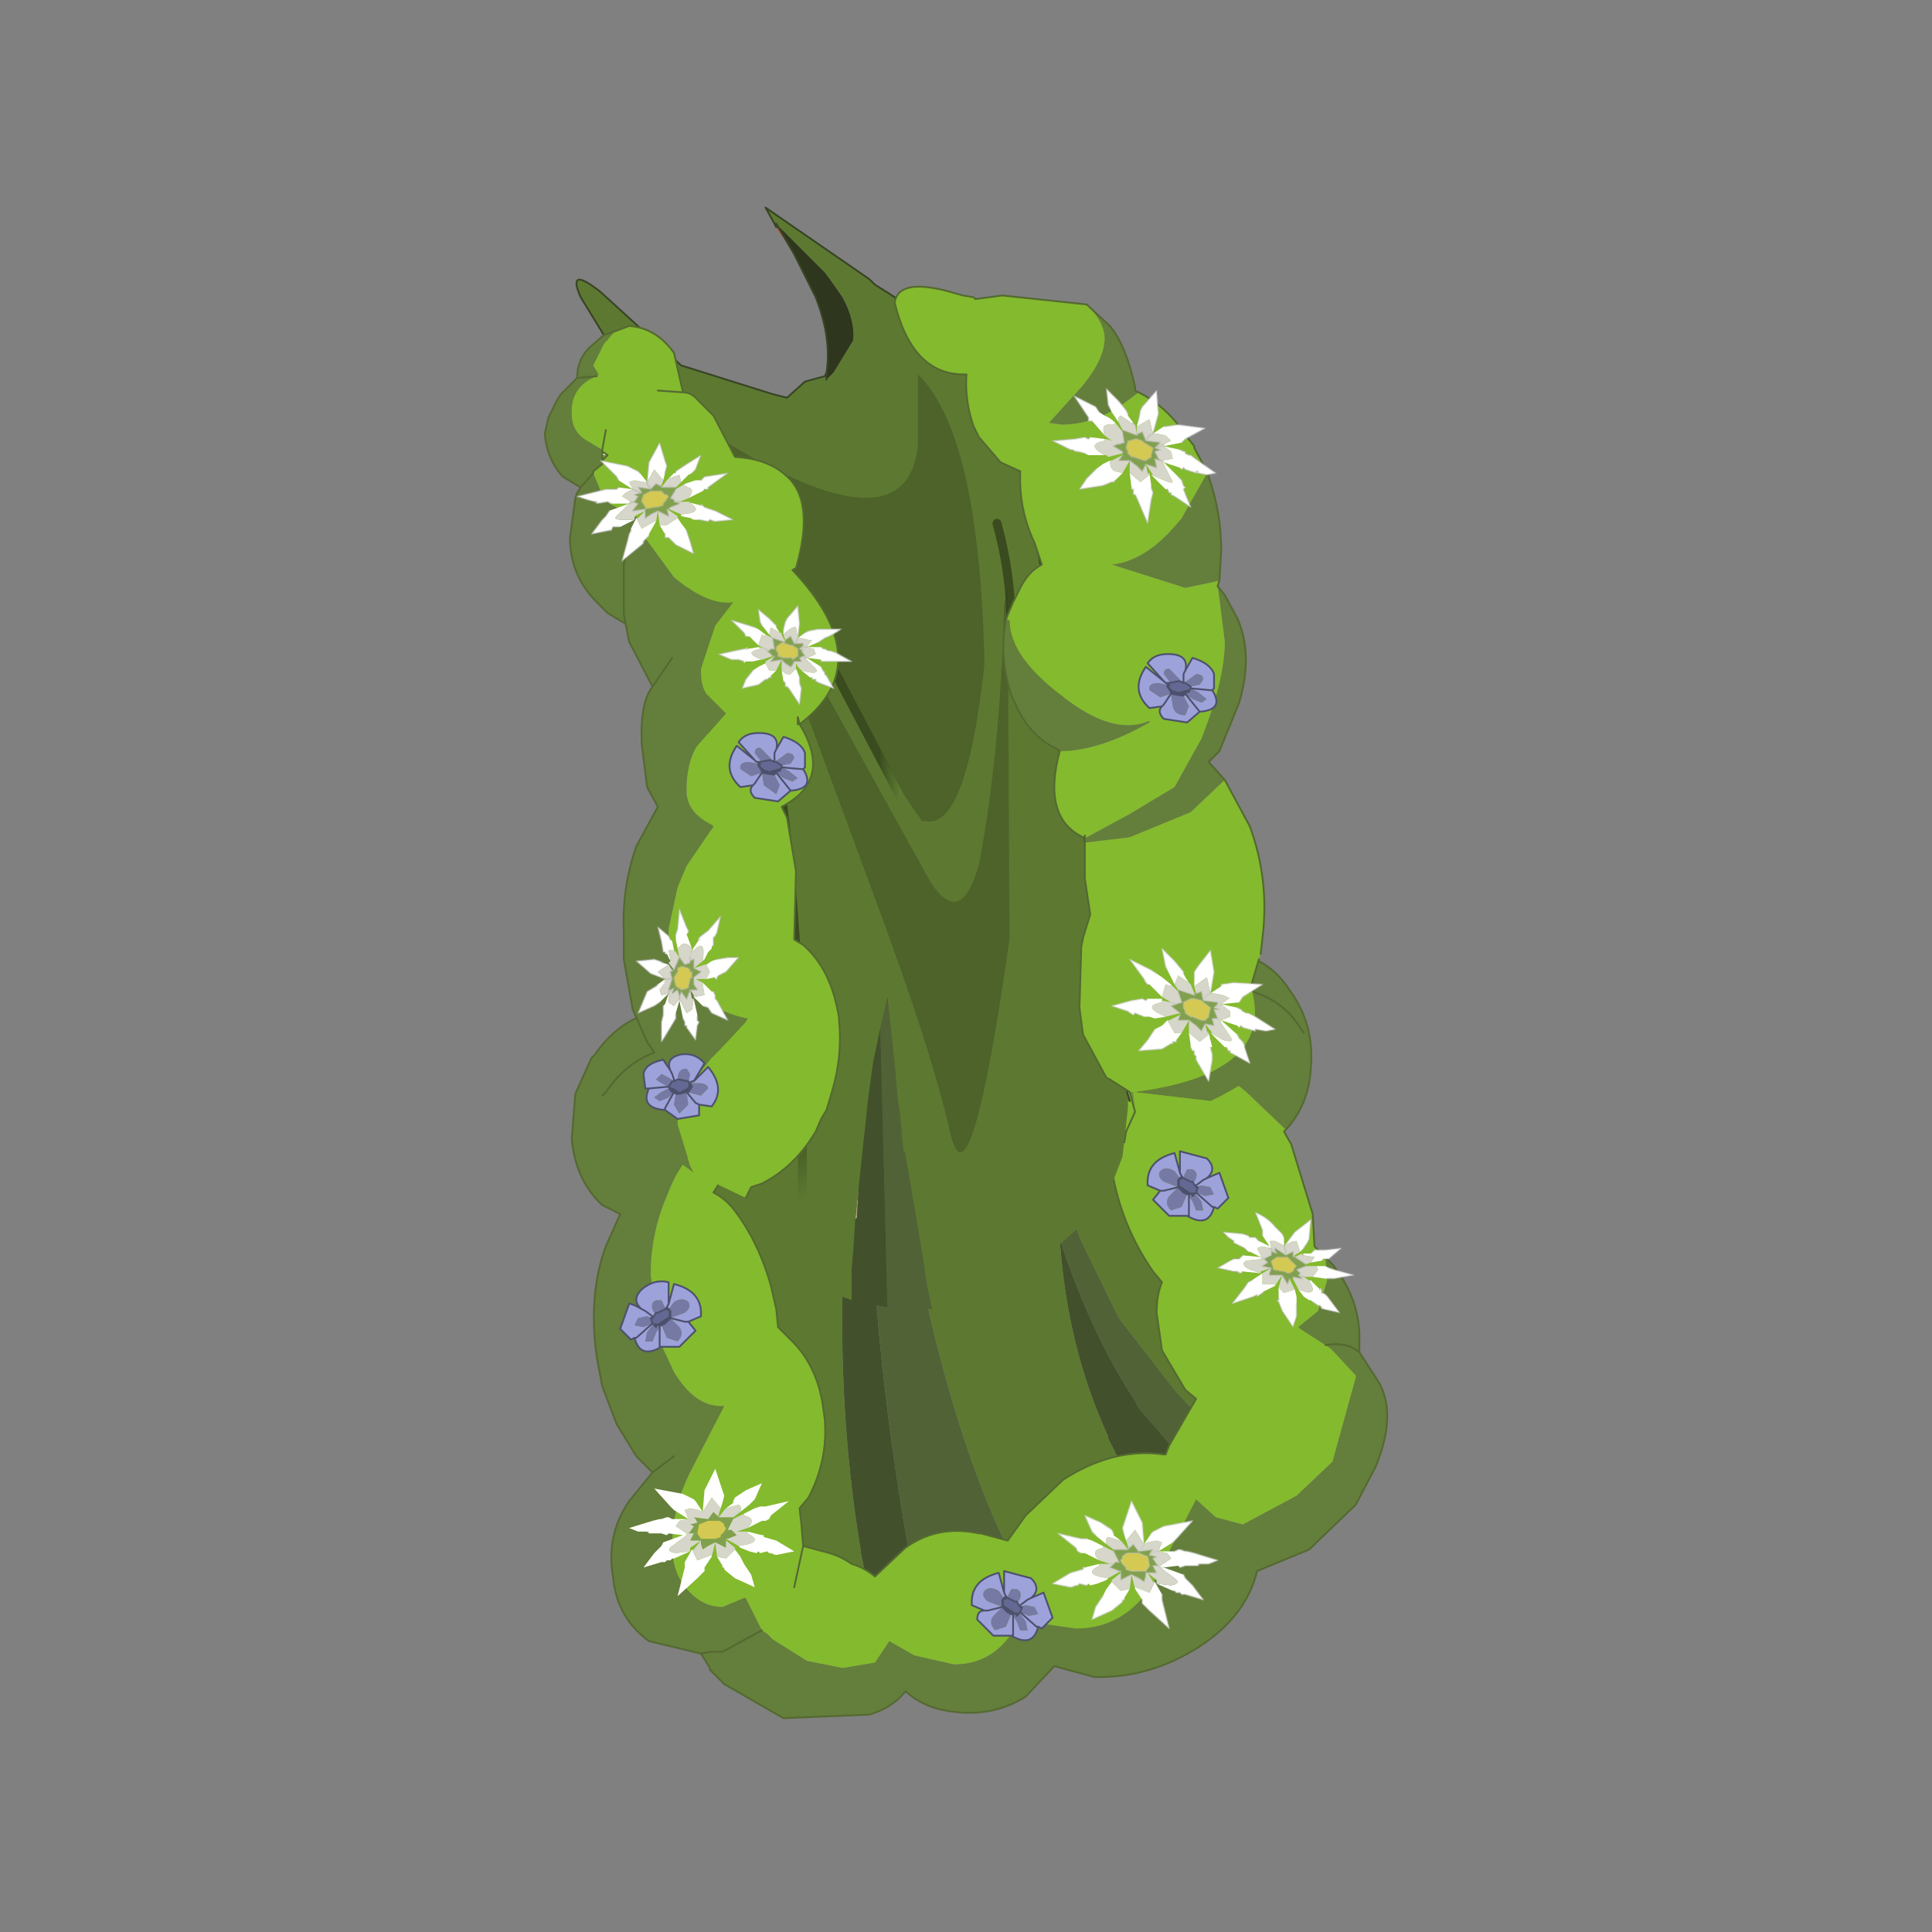 <?xml version="1.0" encoding="UTF-8" standalone="no"?>
<svg xmlns:xlink="http://www.w3.org/1999/xlink" height="440.0px" width="440.0px" xmlns="http://www.w3.org/2000/svg">
  <rect width="100%" height="100%" fill="#808080" stroke="none"/>
  <g transform="matrix(10.0, 0.0, 0.0, 10.0, 0.0, 0.0)">
    <use height="44.0" transform="matrix(0.909, 0.0, 0.0, 0.909, 2.0, 2.0)" width="44.0" xlink:href="#sprite0"/>
  </g>
  <defs>
    <g id="sprite0" transform="matrix(1.0, 0.0, 0.0, 1.0, 0.0, 0.0)">
      <use height="44.0" transform="matrix(1.0, 0.0, 0.0, 1.0, 0.0, 0.0)" width="44.0" xlink:href="#shape0"/>
      <use height="42.25" transform="matrix(0.899, 0.0, 0.0, 0.899, 11.45, 3.0)" width="23.5" xlink:href="#sprite1"/>
    </g>
    <g id="shape0" transform="matrix(1.0, 0.0, 0.0, 1.0, 0.0, 0.0)">
      <path d="M44.0 44.0 L0.0 44.0 0.0 0.0 44.0 0.0 44.0 44.0" fill="#43adca" fill-opacity="0.0" fill-rule="evenodd" stroke="none"/>
    </g>
    <g id="sprite1" transform="matrix(1.0, 0.0, 0.0, 1.0, 0.0, 0.0)">
      <use height="23.35" transform="matrix(1.0, 0.0, 0.0, 1.0, 0.75, 18.9)" width="22.75" xlink:href="#sprite2"/>
      <use height="31.0" transform="matrix(1.0, 0.0, 0.0, 1.0, 0.0, 0.0)" width="21.15" xlink:href="#sprite3"/>
    </g>
    <g id="sprite2" transform="matrix(1.0, 0.0, 0.0, 1.0, 9.5, 1.75)">
      <use height="23.35" transform="matrix(1.0, 0.0, 0.0, 1.0, -9.5, -1.75)" width="22.75" xlink:href="#shape1"/>
    </g>
    <g id="shape1" transform="matrix(1.0, 0.0, 0.0, 1.0, 9.5, 1.75)">
      <path d="M11.35 14.35 L11.35 14.3 11.45 14.35 11.35 14.35 M8.8 14.4 L8.95 14.35 8.95 14.4 8.8 14.4" fill="#555ba0" fill-rule="evenodd" stroke="none"/>
      <path d="M2.6 16.55 L2.65 16.55 2.6 16.6 2.6 16.55" fill="#596a61" fill-rule="evenodd" stroke="none"/>
      <path d="M7.2 14.75 L6.25 14.95 6.15 14.95 7.2 14.75" fill="#856e35" fill-rule="evenodd" stroke="none"/>
      <path d="M9.65 14.3 L9.7 14.35 9.65 14.35 9.65 14.3" fill="#4a5f18" fill-rule="evenodd" stroke="none"/>
      <path d="M-1.15 18.35 L-1.15 18.3 -1.1 18.35 -1.15 18.35" fill="#384913" fill-rule="evenodd" stroke="none"/>
      <path d="M-1.15 18.3 L-1.45 16.8 -1.45 16.75 Q-2.05 13.15 -1.95 9.2 L-1.95 8.35 -1.9 7.75 -1.55 4.15 -1.5 3.65 -1.4 2.9 -1.35 2.8 -1.35 2.55 -1.05 1.1 Q-1.65 8.8 0.1 17.9 -0.65 18.05 -1.1 18.35 L-1.15 18.3 M6.15 14.95 L5.95 14.65 5.45 13.65 5.45 13.6 Q4.3 11.1 4.1 8.1 5.0 10.8 6.2 12.6 L6.3 12.8 7.85 14.6 7.2 14.75 6.15 14.95" fill="#42512c" fill-rule="evenodd" stroke="none"/>
      <path d="M-1.05 1.1 L-1.0 0.95 -0.95 0.95 -0.75 2.55 -0.75 2.8 -0.65 3.65 -0.6 3.95 -0.45 5.1 0.05 8.05 0.15 8.75 0.3 9.45 Q1.25 13.75 2.55 16.5 L2.6 16.55 2.6 16.6 3.25 17.75 1.65 17.8 0.1 17.9 Q-1.65 8.8 -1.05 1.1 M4.1 8.1 L4.1 7.75 4.1 7.4 4.1 7.1 4.1 6.55 4.15 6.55 4.35 7.2 4.4 7.4 4.7 8.15 5.75 10.3 7.3 12.3 7.9 12.95 8.25 13.25 8.3 13.3 8.35 13.35 9.65 14.3 9.65 14.35 8.95 14.4 8.95 14.35 8.8 14.4 7.85 14.6 6.3 12.8 6.2 12.6 Q5.0 10.8 4.1 8.1" fill="#526237" fill-rule="evenodd" stroke="none"/>
      <path d="M-5.75 2.5 L-5.55 1.75 -5.3 1.25 -5.1 0.95 -4.8 0.55 -4.4 0.1 -4.2 -0.1 -4.15 -0.1 -4.15 -0.15 -4.05 -0.2 -3.65 -0.55 -2.45 -1.25 -1.8 -1.5 -1.75 -1.55 -1.65 -1.55 -1.1 -1.65 -0.75 -1.7 -0.1 -1.75 0.05 -1.75 0.7 -1.7 0.8 -1.7 0.85 -1.7 1.1 -1.6 1.1 -1.55 1.05 -1.5 1.15 -0.75 1.15 -0.55 1.3 0.95 1.5 2.55 1.55 2.8 1.6 2.8 1.6 2.55 1.4 0.95 1.2 -0.55 1.2 -0.75 1.1 -1.5 1.1 -1.55 1.15 -1.6 1.3 -1.6 1.8 -1.45 1.95 -1.4 2.45 -1.2 2.7 -1.05 3.0 -0.85 3.05 -0.55 3.4 0.85 3.2 0.95 3.4 0.95 3.6 1.65 3.4 2.3 3.3 2.55 3.25 2.7 3.2 2.8 3.9 2.8 3.85 2.55 3.65 1.4 3.65 1.25 3.6 0.95 3.55 0.75 3.25 -0.55 3.25 -0.7 3.45 -0.55 3.95 -0.15 3.95 -0.05 4.05 -0.1 4.3 0.15 4.7 0.65 4.9 0.95 5.5 2.3 5.55 2.55 5.6 2.8 5.7 3.3 5.7 3.35 5.8 3.65 6.0 4.5 Q7.25 9.85 9.8 13.05 L10.05 13.35 11.35 14.3 11.35 14.35 9.7 14.35 9.65 14.3 8.35 13.35 8.3 13.3 8.25 13.25 7.9 12.95 7.3 12.3 5.75 10.3 4.7 8.15 4.4 7.4 4.35 7.2 4.15 6.55 4.1 6.55 4.1 7.1 4.1 7.4 4.1 7.75 4.1 8.1 Q4.3 11.1 5.45 13.6 L5.45 13.65 5.95 14.65 6.15 14.95 6.1 15.0 5.9 15.4 5.9 15.85 5.9 16.1 5.85 16.45 5.75 16.75 4.9 17.5 4.4 17.65 4.2 17.7 4.05 17.7 3.35 17.75 3.25 17.75 2.6 16.6 2.65 16.55 2.6 16.55 2.55 16.5 Q1.25 13.75 0.3 9.45 L0.15 8.75 0.05 8.05 -0.45 5.1 -0.6 3.95 -0.65 3.65 -0.75 2.8 -0.75 2.55 -0.95 0.95 -0.95 0.9 -0.95 0.7 -1.0 0.9 -1.0 0.95 -1.05 1.1 -1.35 2.55 -1.35 2.8 -1.4 2.9 -1.5 3.65 -1.55 4.15 -1.9 7.75 -1.95 8.35 -1.95 9.2 Q-2.05 13.15 -1.45 16.75 L-1.45 16.8 -1.15 18.3 -1.15 18.35 -1.4 18.5 -1.6 18.65 -2.0 18.85 -2.05 18.85 -2.05 18.8 Q-4.45 19.2 -4.95 16.1 L-5.6 12.7 -5.8 10.75 -5.85 5.0 -5.85 4.0 -5.85 3.85 -5.85 3.65 -5.8 2.8 -5.8 2.65 -5.8 2.55 -5.75 2.5" fill="#5d7931" fill-rule="evenodd" stroke="none"/>
      <path d="M-5.75 2.5 L-5.8 2.55 -5.8 2.65 -5.8 2.8 -5.85 3.65 -5.85 3.85 -5.85 4.0 -5.85 5.0 -5.8 10.75 -5.6 12.7 -4.95 16.1 Q-4.45 19.2 -2.05 18.8 L-2.05 18.85 -2.0 18.85 -1.6 18.65 -1.4 18.5 -1.15 18.35 M3.25 17.75 L3.35 17.75 4.05 17.7 M4.2 17.7 L4.4 17.65 4.9 17.5 5.75 16.75 5.85 16.45 5.9 16.1 5.9 15.85 5.9 15.4 6.1 15.0 M9.7 14.35 L11.35 14.35 M11.35 14.3 L10.05 13.35 9.8 13.05 Q7.25 9.85 6.0 4.5 L5.8 3.65 5.7 3.35 5.7 3.3 M8.8 14.4 L7.85 14.6 7.2 14.75 6.25 14.95 6.15 14.95 M8.8 14.4 L8.95 14.4 9.65 14.35 9.7 14.35 M3.25 17.75 L1.65 17.8 0.1 17.9 Q-0.65 18.05 -1.1 18.35 L-1.15 18.35" fill="none" stroke="#546931" stroke-linecap="round" stroke-linejoin="round" stroke-width="0.05"/>
      <path d="M9.15 0.1 L9.2 0.15 9.3 0.2 Q10.05 0.45 10.5 1.15 11.2 2.1 11.1 3.3 11.05 4.35 10.4 5.05 L9.3 4.0 Q8.6 3.4 8.0 3.2 L5.85 2.95 Q9.8 2.45 9.15 0.1 M11.5 8.6 L11.7 8.8 Q12.5 9.8 12.45 11.0 L12.45 11.25 13.0 12.1 Q13.5 13.0 12.9 14.45 L12.35 15.5 11.05 16.75 9.6 17.35 Q9.3 18.6 8.0 19.45 6.6 20.35 5.05 20.3 L3.95 20.0 3.15 20.85 Q2.2 21.45 1.0 21.25 0.3 21.15 -0.2 20.7 -0.55 21.15 -1.2 21.35 L-3.6 21.45 -5.25 20.5 -5.65 20.1 -5.65 20.05 -5.9 19.65 -7.35 19.3 Q-8.25 18.65 -8.35 17.5 -8.55 16.35 -7.9 15.4 L-7.25 14.6 -7.7 14.15 -8.25 13.25 -8.65 12.2 -8.8 11.4 Q-9.05 9.65 -8.55 8.3 L-8.15 7.4 -8.65 7.15 Q-9.4 6.45 -9.5 5.3 L-9.4 4.05 -8.95 3.05 -8.85 2.95 Q-8.3 2.15 -7.5 1.85 L-7.7 1.55 -5.7 1.8 -5.9 2.0 Q-6.85 3.15 -6.85 3.85 L-6.5 5.0 -6.05 5.65 -6.0 5.7 Q-6.45 5.85 -6.85 6.9 -7.3 7.95 -7.3 9.1 L-7.0 11.05 -6.65 11.8 Q-6.05 12.8 -5.25 12.75 L-6.15 14.5 Q-6.7 15.55 -6.7 16.65 -6.7 17.45 -6.2 17.95 -5.8 18.35 -5.3 18.35 L-4.7 18.1 -4.65 18.1 -4.2 19.0 -4.05 19.1 -3.9 19.25 -2.95 19.85 -1.95 20.05 -1.05 19.9 -0.65 19.3 0.05 19.7 1.15 19.95 Q2.0 19.95 2.55 19.35 3.1 18.75 3.0 18.15 L3.05 18.15 Q3.15 18.65 3.5 18.8 L4.55 18.95 Q5.9 18.95 6.7 17.7 L7.2 16.7 7.9 15.35 8.45 15.85 9.2 16.05 10.7 15.25 11.7 14.3 12.35 11.95 12.35 11.9 11.7 11.2 11.65 11.15 11.5 11.05 10.8 10.6 10.75 10.55 11.3 10.1 11.55 9.25 11.5 8.6 M12.45 11.25 Q12.1 10.95 11.5 11.05 12.1 10.95 12.45 11.25 M-5.9 19.65 L-5.65 19.6 -5.3 19.6 -4.2 19.0 -5.3 19.6 -5.65 19.6 -5.9 19.65 M-6.65 14.15 L-7.25 14.6 -6.65 14.15" fill="#647e3b" fill-rule="evenodd" stroke="none"/>
      <path d="M5.9 3.5 L5.75 2.95 5.85 2.95 5.9 3.5" fill="#6f8f45" fill-rule="evenodd" stroke="none"/>
      <path d="M5.2 2.6 L5.3 2.4 Q6.15 0.6 8.0 -0.35 L9.35 -0.75 9.1 0.1 9.15 0.1 Q9.8 2.45 5.85 2.95 L8.0 3.2 Q8.6 3.4 9.3 4.0 L10.4 5.05 10.35 5.1 10.55 5.45 11.15 7.4 11.2 8.3 11.5 8.6 11.55 9.25 11.3 10.1 10.75 10.55 10.8 10.6 11.5 11.05 11.65 11.15 11.7 11.2 12.35 11.9 12.35 11.95 11.7 14.3 10.7 15.25 9.2 16.05 8.45 15.85 7.9 15.35 7.2 16.7 6.7 17.7 Q5.9 18.95 4.55 18.95 L3.5 18.8 Q3.15 18.65 3.05 18.15 L3.0 18.15 Q3.1 18.75 2.55 19.35 2.0 19.95 1.15 19.95 L0.05 19.7 -0.65 19.3 -1.05 19.9 -1.95 20.05 -2.95 19.85 -3.9 19.25 -4.05 19.1 -4.2 19.0 -4.65 18.1 -4.7 18.1 -5.3 18.35 Q-5.8 18.35 -6.2 17.95 -6.7 17.45 -6.7 16.65 -6.7 15.55 -6.15 14.5 L-5.25 12.75 Q-6.05 12.8 -6.65 11.8 L-7.0 11.05 -7.3 9.1 Q-7.3 7.95 -6.85 6.9 -6.45 5.85 -6.0 5.7 L-6.05 5.65 -6.5 5.0 -6.85 3.85 Q-6.85 3.15 -5.9 2.0 L-5.7 1.8 Q-5.1 2.05 -4.45 2.45 L-2.7 3.45 -2.85 3.7 -3.0 4.05 Q-3.6 5.05 -4.5 5.5 L-4.8 5.6 -5.55 6.8 Q-5.25 6.95 -5.0 7.25 -4.3 8.15 -3.95 9.4 L-3.8 10.05 -3.75 10.55 -3.3 11.0 Q-2.65 11.7 -2.5 12.75 L-2.45 13.1 Q-2.35 14.25 -2.9 15.3 L-3.15 15.6 -3.1 16.05 -3.05 16.65 -2.5 16.8 Q-2.05 16.9 -1.7 17.15 -1.35 17.25 -1.05 17.5 L-0.2 16.7 Q0.7 16.05 1.85 16.3 L1.9 16.3 2.65 16.5 3.15 15.8 4.2 14.8 Q5.6 13.9 7.0 14.1 L7.05 14.1 7.15 13.85 7.9 12.55 7.6 12.3 6.95 11.2 6.8 10.15 Q6.8 9.65 6.95 9.3 L6.7 9.0 Q5.8 7.7 5.55 6.15 L5.5 5.95 5.5 4.75 5.65 4.05 5.9 3.5 5.85 2.95 5.75 2.95 5.2 2.6 M-3.3 17.8 L-3.05 16.65 -3.3 17.8" fill="#84ba2e" fill-rule="evenodd" stroke="none"/>
      <path d="M9.35 -0.75 L9.1 0.1 9.15 0.1 9.2 0.15 9.3 0.2 Q10.05 0.45 10.5 1.15 11.2 2.1 11.1 3.3 11.05 4.35 10.4 5.05 L10.35 5.1 10.55 5.45 11.15 7.4 11.2 8.3 11.5 8.6 11.7 8.8 Q12.5 9.8 12.45 11.0 L12.45 11.25 13.0 12.1 Q13.5 13.0 12.9 14.45 L12.35 15.5 11.05 16.75 9.6 17.35 Q9.3 18.6 8.0 19.45 6.6 20.35 5.05 20.3 L3.95 20.0 3.15 20.85 Q2.2 21.45 1.0 21.25 0.3 21.15 -0.2 20.7 -0.55 21.15 -1.2 21.35 L-3.6 21.45 -5.25 20.5 -5.65 20.1 -5.65 20.05 -5.9 19.65 -7.35 19.3 Q-8.25 18.65 -8.35 17.5 -8.55 16.35 -7.9 15.4 L-7.25 14.6 -7.7 14.15 -8.25 13.25 -8.65 12.2 -8.8 11.4 Q-9.05 9.65 -8.55 8.3 L-8.15 7.4 -8.65 7.15 Q-9.4 6.45 -9.5 5.3 L-9.4 4.05 -8.95 3.05 -8.85 2.95 Q-8.3 2.15 -7.5 1.85 L-7.7 1.55 M-2.7 3.45 L-2.85 3.7 -3.0 4.05 Q-3.6 5.05 -4.5 5.5 L-4.8 5.6 -5.55 6.8 Q-5.25 6.95 -5.0 7.25 -4.3 8.15 -3.95 9.4 L-3.8 10.05 -3.75 10.55 -3.3 11.0 Q-2.65 11.7 -2.5 12.75 L-2.45 13.1 Q-2.35 14.25 -2.9 15.3 L-3.15 15.6 -3.1 16.05 -3.05 16.65 -2.5 16.8 Q-2.05 16.9 -1.7 17.15 -1.35 17.25 -1.05 17.5 L-0.2 16.7 Q0.7 16.05 1.85 16.3 L1.9 16.3 2.65 16.5 3.15 15.8 4.2 14.8 Q5.6 13.9 7.0 14.1 L7.05 14.1 7.15 13.85 7.9 12.55 7.6 12.3 6.95 11.2 6.8 10.15 Q6.8 9.65 6.95 9.3 L6.7 9.0 Q5.8 7.7 5.55 6.15 L5.5 5.95 5.5 4.75 5.65 4.05 5.9 3.5 5.75 2.95 5.2 2.6 M11.5 11.05 Q12.1 10.95 12.45 11.25 M-4.2 19.0 L-5.3 19.6 -5.65 19.6 -5.9 19.65 M-3.05 16.65 L-3.3 17.8 M-7.25 14.6 L-6.65 14.15" fill="none" stroke="#546931" stroke-linecap="round" stroke-linejoin="round" stroke-width="0.05"/>
      <path d="M-6.25 10.4 L-6.05 10.65 -6.5 11.1 -7.0 11.1 Q-7.6 11.45 -7.75 10.85 L-7.85 10.9 -8.15 10.6 -7.9 9.9 Q-7.8 9.9 -7.55 10.05 -7.85 9.8 -7.55 9.5 -7.2 9.2 -6.8 9.3 L-6.8 9.9 -6.65 9.35 Q-5.85 9.55 -5.9 10.25 L-6.25 10.4 -6.35 10.4 -6.75 10.3 -6.35 10.4 -6.25 10.4 M-7.0 10.5 L-6.85 10.85 -6.55 10.95 Q-6.35 10.75 -6.5 10.55 L-6.75 10.3 -6.35 10.15 Q-6.15 10.0 -6.25 9.85 -6.4 9.7 -6.65 9.85 L-6.8 10.05 -6.85 10.0 -6.9 10.05 -6.9 10.0 -7.0 9.8 -7.15 9.8 Q-7.35 9.9 -7.2 10.15 L-7.15 10.15 -7.25 10.3 -7.4 10.25 -7.65 10.3 -7.75 10.5 -7.5 10.55 -7.25 10.45 -7.15 10.55 -7.25 10.5 -7.4 10.7 -7.45 10.95 -7.25 10.95 -7.15 10.7 -7.05 10.55 -7.15 10.5 -7.05 10.5 -7.0 10.5 M-7.0 11.1 L-7.05 11.1 -7.05 10.5 -7.05 11.1 -7.0 11.1 M-7.25 10.3 L-7.25 10.25 -7.45 10.1 -7.55 10.05 -7.45 10.1 -7.25 10.25 -7.25 10.3 M-7.75 10.85 L-7.7 10.85 -7.25 10.45 -7.7 10.85 -7.75 10.85 M-6.8 9.9 L-6.85 10.0 -6.8 9.9" fill="#9da2db" fill-rule="evenodd" stroke="none"/>
      <path d="M-6.75 10.3 L-6.5 10.55 Q-6.35 10.75 -6.55 10.95 L-6.85 10.85 -7.0 10.5 -6.9 10.45 -6.75 10.3 -6.75 10.25 -6.75 10.1 -6.8 10.05 -6.65 9.85 Q-6.4 9.7 -6.25 9.85 -6.15 10.0 -6.35 10.15 L-6.75 10.3 M-7.25 10.3 L-7.3 10.3 -7.25 10.45 -7.5 10.55 -7.75 10.5 -7.65 10.3 -7.4 10.25 -7.25 10.3 M-6.9 10.05 L-7.1 10.15 -7.15 10.15 -7.2 10.15 Q-7.35 9.9 -7.15 9.8 L-7.0 9.8 -6.9 10.0 -6.9 10.05 M-7.15 10.5 L-7.05 10.55 -7.15 10.7 -7.25 10.95 -7.45 10.95 -7.4 10.7 -7.25 10.5 -7.15 10.55 -7.15 10.5" fill="#7579a4" fill-rule="evenodd" stroke="none"/>
      <path d="M-7.25 10.45 L-7.3 10.3 -7.25 10.3 -7.15 10.15 -7.1 10.15 -6.9 10.05 -6.85 10.1 -6.8 10.1 -6.8 10.25 -6.95 10.35 -7.1 10.45 -7.25 10.45" fill="#636894" fill-rule="evenodd" stroke="none"/>
      <path d="M-7.0 10.5 L-7.05 10.5 -7.15 10.5 -7.15 10.55 -7.25 10.45 -7.1 10.45 -6.95 10.35 -6.8 10.25 -6.8 10.1 -6.85 10.1 -6.9 10.05 -6.85 10.0 -6.8 10.05 -6.75 10.1 -6.75 10.25 -6.75 10.3 -6.9 10.45 -7.0 10.5" fill="#4a4f71" fill-rule="evenodd" stroke="none"/>
      <path d="M-6.25 10.4 L-6.05 10.65 -6.5 11.1 -7.0 11.1 Q-7.6 11.45 -7.75 10.85 L-7.85 10.9 -8.15 10.6 -7.9 9.9 Q-7.8 9.9 -7.55 10.05 -7.85 9.8 -7.55 9.5 -7.2 9.2 -6.8 9.3 L-6.8 9.9 -6.65 9.35 Q-5.85 9.55 -5.9 10.25 L-6.25 10.4 -6.35 10.4 -6.75 10.3 -6.9 10.45 -7.0 10.5 -7.05 10.5 -7.05 11.1 -7.0 11.1 M-6.8 10.05 L-6.75 10.1 -6.75 10.25 -6.75 10.3 M-7.25 10.3 L-7.3 10.3 -7.25 10.45 -7.7 10.85 -7.75 10.85 M-6.9 10.05 L-7.1 10.15 -7.15 10.15 -7.25 10.3 M-7.55 10.05 L-7.45 10.1 -7.25 10.25 -7.25 10.3 M-7.15 10.55 L-7.25 10.45 M-7.15 10.55 L-7.15 10.5 -7.05 10.5 M-6.8 10.05 L-6.85 10.0 -6.9 10.05 M-6.85 10.0 L-6.8 9.9" fill="none" stroke="#4e516d" stroke-linecap="round" stroke-linejoin="round" stroke-width="0.05"/>
      <path d="M2.5 18.35 L2.1 18.2 Q1.9 18.05 2.0 17.9 2.15 17.75 2.4 17.9 L2.55 18.1 2.6 18.05 2.55 17.95 2.6 18.05 2.65 18.1 2.65 18.05 2.75 17.85 2.9 17.85 Q3.1 17.95 2.95 18.2 L2.9 18.2 3.0 18.35 3.15 18.3 3.4 18.35 3.5 18.55 3.25 18.6 3.0 18.5 2.9 18.6 3.0 18.55 3.15 18.75 3.2 19.0 3.0 19.0 2.9 18.75 2.8 18.6 2.9 18.55 2.8 18.55 2.75 18.55 2.6 18.9 2.3 19.0 Q2.1 18.8 2.25 18.6 L2.5 18.35 2.1 18.45 2.0 18.45 2.1 18.45 2.5 18.35 M2.55 17.95 L2.4 17.4 Q1.6 17.6 1.65 18.3 L2.0 18.45 Q1.8 18.45 1.8 18.7 L2.25 19.15 2.75 19.15 Q3.35 19.5 3.5 18.9 L3.6 18.95 3.9 18.65 3.65 17.95 3.3 18.1 Q3.6 17.85 3.3 17.55 L2.55 17.35 2.55 17.95 M2.75 19.15 L2.8 19.15 2.8 18.55 2.8 19.15 2.75 19.15 M3.0 18.35 L3.0 18.3 3.2 18.15 3.3 18.1 3.2 18.15 3.0 18.3 3.0 18.35 M3.5 18.9 L3.45 18.9 3.0 18.5 3.45 18.9 3.5 18.9" fill="#9da2db" fill-rule="evenodd" stroke="none"/>
      <path d="M2.55 18.1 L2.4 17.9 Q2.15 17.75 2.0 17.9 1.9 18.05 2.1 18.2 L2.5 18.35 2.5 18.3 2.5 18.15 2.55 18.1 M2.5 18.35 L2.25 18.6 Q2.1 18.8 2.3 19.0 L2.6 18.9 2.75 18.55 2.65 18.5 2.5 18.35 M3.0 18.35 L3.05 18.35 3.0 18.5 3.25 18.6 3.5 18.55 3.4 18.35 3.15 18.3 3.0 18.35 M2.65 18.1 L2.85 18.2 2.9 18.2 2.95 18.2 Q3.1 17.95 2.9 17.85 L2.75 17.85 2.65 18.05 2.65 18.1 M2.9 18.55 L2.8 18.6 2.9 18.75 3.0 19.0 3.2 19.0 3.15 18.75 3.0 18.55 2.9 18.6 2.9 18.55" fill="#7579a4" fill-rule="evenodd" stroke="none"/>
      <path d="M3.0 18.5 L3.05 18.35 3.0 18.35 2.9 18.2 2.85 18.2 2.65 18.1 2.6 18.15 2.55 18.15 2.55 18.3 2.7 18.4 2.85 18.5 3.0 18.5" fill="#636894" fill-rule="evenodd" stroke="none"/>
      <path d="M2.6 18.05 L2.55 18.1 2.5 18.15 2.5 18.3 2.5 18.35 2.65 18.5 2.75 18.55 2.8 18.55 2.9 18.55 2.9 18.6 3.0 18.5 2.85 18.5 2.7 18.4 2.55 18.3 2.55 18.15 2.6 18.15 2.65 18.1 2.6 18.05" fill="#4a4f71" fill-rule="evenodd" stroke="none"/>
      <path d="M2.5 18.35 L2.1 18.45 2.0 18.45 1.65 18.3 Q1.6 17.6 2.4 17.4 L2.55 17.95 2.6 18.05 2.55 18.1 2.5 18.15 2.5 18.3 2.5 18.35 M2.75 18.55 L2.8 18.55 2.8 19.15 2.75 19.15 2.25 19.15 1.8 18.7 Q1.8 18.45 2.0 18.45 M2.75 19.15 Q3.35 19.5 3.5 18.9 L3.6 18.95 3.9 18.65 3.65 17.95 3.3 18.1 Q3.6 17.85 3.3 17.55 L2.55 17.35 2.55 17.95 M3.0 18.35 L3.05 18.35 3.0 18.5 3.45 18.9 3.5 18.9 M2.65 18.1 L2.85 18.2 2.9 18.2 3.0 18.35 M3.3 18.1 L3.2 18.15 3.0 18.3 3.0 18.35 M2.9 18.6 L3.0 18.5 M2.9 18.6 L2.9 18.55 2.8 18.55 M2.6 18.05 L2.65 18.1 M2.75 18.55 L2.65 18.5 2.5 18.35 Z" fill="none" stroke="#4e516d" stroke-linecap="round" stroke-linejoin="round" stroke-width="0.05"/>
      <path d="M6.9 6.75 L6.7 7.0 7.15 7.45 7.65 7.45 Q8.25 7.8 8.4 7.2 L8.5 7.25 8.8 6.95 8.55 6.25 8.2 6.4 Q8.5 6.15 8.2 5.85 L7.45 5.65 7.45 6.25 7.3 5.7 Q6.5 5.9 6.55 6.6 L6.9 6.75 7.0 6.75 7.4 6.65 7.0 6.75 6.9 6.75 M7.65 6.85 L7.5 7.2 7.2 7.3 Q7.0 7.1 7.15 6.9 L7.4 6.65 7.0 6.5 Q6.8 6.35 6.9 6.2 7.05 6.05 7.3 6.2 L7.45 6.4 7.5 6.35 7.55 6.4 7.55 6.35 7.65 6.15 7.8 6.15 Q8.0 6.25 7.85 6.5 L7.8 6.5 7.9 6.65 8.05 6.6 8.3 6.65 8.4 6.85 8.15 6.9 7.9 6.8 7.8 6.9 7.9 6.85 8.05 7.05 8.1 7.3 7.9 7.3 7.8 7.05 7.7 6.9 7.8 6.85 7.7 6.85 7.65 6.85 M7.65 7.45 L7.7 7.45 7.7 6.85 7.7 7.45 7.65 7.45 M7.9 6.65 L7.9 6.6 8.1 6.45 8.2 6.4 8.1 6.45 7.9 6.6 7.9 6.65 M8.4 7.2 L8.35 7.2 7.9 6.8 8.35 7.2 8.4 7.2 M7.45 6.25 L7.5 6.35 7.45 6.25" fill="#9da2db" fill-rule="evenodd" stroke="none"/>
      <path d="M7.4 6.65 L7.15 6.9 Q7.0 7.1 7.2 7.3 L7.5 7.2 7.65 6.85 7.55 6.8 7.4 6.65 7.4 6.6 7.4 6.45 7.45 6.4 7.3 6.2 Q7.05 6.05 6.9 6.2 6.8 6.35 7.0 6.5 L7.4 6.65 M7.9 6.65 L7.95 6.65 7.9 6.8 8.15 6.9 8.4 6.85 8.3 6.65 8.05 6.6 7.9 6.65 M7.55 6.4 L7.75 6.5 7.8 6.5 7.85 6.5 Q8.0 6.25 7.8 6.15 L7.65 6.15 7.55 6.35 7.55 6.4 M7.8 6.85 L7.7 6.9 7.8 7.05 7.9 7.3 8.1 7.3 8.05 7.05 7.9 6.85 7.8 6.9 7.8 6.85" fill="#7579a4" fill-rule="evenodd" stroke="none"/>
      <path d="M7.9 6.8 L7.95 6.65 7.9 6.65 7.8 6.5 7.75 6.5 7.55 6.4 7.5 6.45 7.45 6.45 7.45 6.6 7.6 6.7 7.75 6.8 7.9 6.8" fill="#636894" fill-rule="evenodd" stroke="none"/>
      <path d="M7.65 6.85 L7.7 6.85 7.8 6.85 7.8 6.9 7.9 6.8 7.75 6.8 7.6 6.7 7.45 6.6 7.45 6.45 7.5 6.45 7.55 6.4 7.5 6.35 7.45 6.4 7.4 6.45 7.4 6.6 7.4 6.65 7.55 6.8 7.65 6.85" fill="#4a4f71" fill-rule="evenodd" stroke="none"/>
      <path d="M6.9 6.75 L6.7 7.0 7.15 7.45 7.65 7.45 Q8.25 7.8 8.4 7.2 L8.5 7.25 8.8 6.95 8.55 6.25 8.2 6.4 Q8.5 6.15 8.2 5.85 L7.45 5.65 7.45 6.25 7.3 5.7 Q6.5 5.9 6.55 6.6 L6.9 6.75 7.0 6.75 7.4 6.65 7.55 6.8 7.65 6.85 7.7 6.85 7.7 7.45 7.65 7.45 M7.45 6.4 L7.4 6.45 7.4 6.6 7.4 6.65 M7.9 6.65 L7.95 6.65 7.9 6.8 8.35 7.2 8.4 7.2 M7.55 6.4 L7.75 6.5 7.8 6.5 7.9 6.65 M8.2 6.4 L8.1 6.45 7.9 6.6 7.9 6.65 M7.8 6.9 L7.9 6.8 M7.8 6.9 L7.8 6.85 7.7 6.85 M7.45 6.4 L7.5 6.35 7.55 6.4 M7.5 6.35 L7.45 6.25" fill="none" stroke="#4e516d" stroke-linecap="round" stroke-linejoin="round" stroke-width="0.05"/>
      <path d="M-5.4 15.75 L-5.4 15.85 -5.45 15.8 -5.4 15.75" fill="#c6c6b0" fill-rule="evenodd" stroke="none"/>
      <path d="M-3.8 16.9 L-3.85 16.9 -3.95 16.85 -3.8 16.9 M-7.35 16.3 L-7.4 16.25 -7.35 16.25 -7.35 16.3" fill="#deddd3" fill-rule="evenodd" stroke="none"/>
      <path d="M-5.0 15.85 L-5.0 15.9 -5.15 16.2 -5.05 16.2 -5.0 16.25 -4.9 16.35 -5.15 16.45 -5.2 16.45 -5.2 16.5 -5.2 16.7 -5.5 16.55 -5.7 16.65 -5.85 16.75 -5.9 16.6 -5.9 16.5 -6.2 16.5 -6.1 16.3 -6.25 16.3 -6.2 16.25 -6.1 16.1 -6.2 16.05 -6.0 16.0 -6.05 15.9 -6.1 15.85 -5.7 15.9 -5.55 15.7 -5.45 15.8 -5.4 15.85 -5.0 15.85 M-5.4 15.95 L-5.5 15.95 -5.65 15.95 -5.7 15.95 -5.95 16.05 -6.0 16.3 -5.9 16.45 -5.85 16.45 -5.55 16.45 -5.5 16.45 -5.35 16.4 -5.35 16.35 -5.25 16.25 -5.2 16.15 -5.25 16.1 -5.25 16.05 Q-5.35 15.95 -5.4 15.95" fill="#80a04e" fill-rule="evenodd" stroke="none"/>
      <path d="M-5.4 15.95 Q-5.35 15.95 -5.25 16.05 L-5.25 16.1 -5.2 16.15 -5.25 16.25 -5.35 16.35 -5.35 16.4 -5.5 16.45 -5.55 16.45 -5.85 16.45 -5.9 16.45 -6.0 16.3 -5.95 16.05 -5.7 15.95 -5.65 15.95 -5.5 15.95 -5.4 15.95" fill="#d4c952" fill-rule="evenodd" stroke="none"/>
      <path d="M-5.2 15.6 L-5.0 15.45 -5.0 15.4 -4.95 15.3 -4.65 15.1 -4.2 14.9 -4.4 15.35 -4.5 15.45 -4.55 15.5 -4.8 15.7 Q-4.75 15.55 -4.85 15.5 L-5.2 15.6 M-4.7 15.75 L-4.4 15.6 -4.25 15.55 -4.1 15.55 -3.45 15.4 -3.95 15.8 -4.0 15.9 -4.1 15.95 -4.2 15.95 -4.6 16.15 Q-4.4 15.95 -4.55 15.85 L-4.7 15.8 -4.7 15.75 M-4.6 16.25 L-4.2 16.35 -4.15 16.35 -4.15 16.4 -3.8 16.5 -3.3 16.8 -3.8 16.9 -3.95 16.85 -4.0 16.85 -4.05 16.8 -4.25 16.85 -4.3 16.8 -4.35 16.85 -4.55 16.8 -4.8 16.7 -4.85 16.65 Q-4.1 16.55 -4.6 16.3 L-4.6 16.25 M-4.95 16.75 L-4.8 16.95 -4.7 17.15 -4.5 17.45 -4.4 17.8 -4.95 17.55 -5.2 17.35 -5.25 17.3 -5.25 17.25 -5.3 17.25 -5.3 17.2 -5.45 16.95 -5.2 17.0 -4.95 16.75 M-5.6 16.95 L-5.8 17.25 -5.8 17.35 -5.9 17.45 -5.95 17.5 -6.0 17.55 -6.55 18.05 -6.4 17.45 -6.35 17.25 -6.35 17.1 -6.15 16.75 -6.0 17.05 -5.6 16.9 -5.6 16.95 M-6.2 16.8 L-6.65 17.0 -6.7 17.0 -6.75 17.05 -6.85 17.05 -6.9 17.1 -7.0 17.1 -7.5 17.25 -7.2 16.85 -7.15 16.8 -7.1 16.75 -7.0 16.65 -6.95 16.55 -6.4 16.35 -6.8 16.3 -6.85 16.35 -7.0 16.3 -7.35 16.3 -7.35 16.25 -7.4 16.25 -7.65 16.25 -7.9 16.15 -7.25 15.95 -7.05 15.9 -7.0 15.9 -6.85 15.85 -6.8 15.85 -6.7 15.9 -6.25 15.9 -6.65 15.65 -6.75 15.55 -7.2 15.05 -6.4 15.2 -6.1 15.35 -6.05 15.4 -5.85 15.7 -5.8 15.1 -5.5 14.5 -5.3 15.1 -5.25 15.25 -5.3 15.45 -5.35 15.6 -5.6 15.3 -5.85 15.7 -5.95 15.65 -6.2 15.6 -6.35 15.65 -6.25 15.9 -6.5 15.95 -6.6 16.1 -6.3 16.3 -6.3 16.35 -6.7 16.65 Q-6.9 16.8 -6.6 16.85 L-6.2 16.8" fill="#ffffff" fill-rule="evenodd" stroke="none"/>
      <path d="M-4.8 15.7 L-5.0 15.85 -5.4 15.85 -5.25 15.65 -5.2 15.6 -4.85 15.5 Q-4.75 15.55 -4.8 15.7 M-5.0 15.9 L-4.7 15.75 -4.7 15.8 -4.55 15.85 Q-4.4 15.95 -4.6 16.15 L-4.9 16.25 -4.6 16.25 -4.6 16.3 Q-4.1 16.55 -4.85 16.65 L-5.2 16.45 -5.15 16.45 -4.9 16.35 -5.0 16.25 -5.05 16.2 -5.15 16.2 -5.0 15.9 M-5.2 16.5 L-4.95 16.7 -4.95 16.75 -5.2 17.0 -5.45 16.95 -5.5 16.55 -5.6 16.95 -5.6 16.9 -6.0 17.05 -6.15 16.75 -6.1 16.75 -5.9 16.5 -6.2 16.7 -6.2 16.8 -6.6 16.85 Q-6.9 16.8 -6.7 16.65 L-6.3 16.35 -6.3 16.3 -6.6 16.1 -6.5 15.95 -6.25 15.9 -6.35 15.65 -6.2 15.6 -5.95 15.65 -5.85 15.7 -5.6 15.3 -5.35 15.6 -5.4 15.75 -5.45 15.8 -5.55 15.7 -5.7 15.9 -6.1 15.85 -6.05 15.9 -6.0 16.0 -6.2 16.05 -6.1 16.1 -6.2 16.25 -6.25 16.3 -6.1 16.3 -6.2 16.5 -5.9 16.5 -5.9 16.6 -5.85 16.75 -5.7 16.65 -5.5 16.55 -5.2 16.7 -5.2 16.5" fill="#d7d6ca" fill-rule="evenodd" stroke="none"/>
      <path d="M6.0 16.65 L6.05 16.7 6.0 16.75 6.0 16.65" fill="#c6c6b0" fill-rule="evenodd" stroke="none"/>
      <path d="M8.0 17.15 L7.95 17.2 7.95 17.15 8.0 17.15 M4.55 17.75 L4.45 17.8 4.4 17.8 4.55 17.75" fill="#deddd3" fill-rule="evenodd" stroke="none"/>
      <path d="M6.05 16.7 L6.15 16.6 6.3 16.8 6.7 16.75 6.65 16.8 6.6 16.9 6.8 16.95 6.7 17.0 6.8 17.15 6.85 17.2 6.7 17.2 6.8 17.4 6.55 17.4 6.5 17.4 6.5 17.5 6.45 17.65 6.3 17.55 6.1 17.45 5.8 17.6 5.8 17.4 5.8 17.35 5.75 17.35 5.5 17.25 5.6 17.15 5.65 17.1 5.75 17.1 5.6 16.8 5.6 16.75 6.0 16.75 6.05 16.7 M5.85 16.95 L5.85 17.0 5.8 17.05 5.85 17.15 5.95 17.25 5.95 17.3 6.1 17.35 6.15 17.35 6.45 17.35 6.5 17.35 6.6 17.2 6.55 16.95 6.3 16.85 6.25 16.85 6.1 16.85 6.0 16.85 Q5.95 16.85 5.85 16.95" fill="#80a04e" fill-rule="evenodd" stroke="none"/>
      <path d="M5.85 16.95 Q5.95 16.85 6.0 16.85 L6.1 16.85 6.25 16.85 6.3 16.85 6.55 16.95 6.6 17.2 6.5 17.35 6.45 17.35 6.15 17.35 6.1 17.35 5.95 17.3 5.95 17.25 5.85 17.15 5.8 17.05 5.85 17.0 5.85 16.95" fill="#d4c952" fill-rule="evenodd" stroke="none"/>
      <path d="M6.85 16.8 L6.95 16.55 6.8 16.5 6.55 16.55 6.45 16.6 6.65 16.3 6.7 16.25 7.0 16.1 7.8 15.95 7.35 16.45 7.25 16.55 6.85 16.8 7.3 16.8 7.4 16.75 7.45 16.75 7.6 16.8 7.65 16.8 7.85 16.85 8.5 17.05 8.25 17.15 8.0 17.15 7.95 17.15 7.95 17.2 7.6 17.2 7.45 17.25 7.4 17.2 7.0 17.25 7.55 17.45 7.6 17.55 7.7 17.65 7.75 17.7 7.8 17.75 8.1 18.15 7.6 18.0 7.5 18.0 7.45 17.95 7.35 17.95 7.3 17.9 7.25 17.9 6.8 17.7 7.2 17.75 Q7.5 17.7 7.3 17.55 L6.9 17.25 7.0 17.25 6.9 17.25 6.9 17.2 7.2 17.0 7.1 16.85 6.85 16.8 M6.45 16.6 L6.2 16.2 5.95 16.5 5.9 16.35 5.85 16.15 5.9 16.0 6.1 15.4 6.4 16.0 6.45 16.6 M6.75 17.65 L6.95 18.0 6.95 18.15 7.0 18.35 7.15 18.95 6.6 18.45 6.55 18.4 6.5 18.35 6.4 18.25 6.4 18.15 6.2 17.85 6.2 17.8 6.6 17.95 6.75 17.65 M6.05 17.85 L5.9 18.1 5.9 18.15 5.85 18.15 5.85 18.2 5.8 18.25 5.55 18.45 5.0 18.7 5.1 18.35 5.3 18.05 5.4 17.85 5.55 17.65 5.8 17.9 6.05 17.85 M5.45 17.55 L5.4 17.6 5.15 17.7 4.95 17.75 4.9 17.7 4.85 17.75 4.65 17.7 4.6 17.75 4.55 17.75 4.4 17.8 3.9 17.7 4.4 17.4 4.75 17.3 4.75 17.25 4.8 17.25 5.2 17.15 5.2 17.2 Q4.7 17.45 5.45 17.55 M5.2 17.05 L4.8 16.85 4.7 16.85 4.6 16.8 4.55 16.7 4.05 16.3 4.7 16.45 4.85 16.45 5.0 16.5 5.3 16.65 5.3 16.7 5.15 16.75 Q5.0 16.85 5.2 17.05 M5.4 16.6 L5.15 16.4 5.1 16.35 5.0 16.25 4.8 15.8 5.25 16.0 5.55 16.2 5.6 16.3 5.6 16.35 5.8 16.5 5.45 16.4 Q5.35 16.45 5.4 16.6 M7.45 16.75 L7.3 16.8 7.45 16.75" fill="#ffffff" fill-rule="evenodd" stroke="none"/>
      <path d="M6.45 16.6 L6.55 16.55 6.8 16.5 6.95 16.55 6.85 16.8 6.75 16.8 6.6 16.9 6.75 16.8 6.85 16.8 7.1 16.85 7.2 17.0 6.9 17.2 6.9 17.25 6.85 17.2 6.9 17.25 7.3 17.55 Q7.5 17.7 7.2 17.75 L6.8 17.7 6.8 17.6 6.55 17.4 6.7 17.65 6.75 17.65 6.6 17.95 6.2 17.8 6.2 17.85 6.1 17.45 6.05 17.85 5.8 17.9 5.55 17.65 5.55 17.6 5.8 17.4 5.8 17.6 6.1 17.45 6.3 17.55 6.45 17.65 6.5 17.5 6.5 17.4 6.55 17.4 6.8 17.4 6.7 17.2 6.85 17.2 6.8 17.15 6.7 17.0 6.8 16.95 6.6 16.9 6.65 16.8 6.7 16.75 6.3 16.8 6.15 16.6 6.05 16.7 6.0 16.65 5.95 16.5 6.2 16.2 6.45 16.6 6.4 16.7 6.3 16.8 6.4 16.7 6.45 16.6 M5.8 17.35 L5.45 17.55 Q4.7 17.45 5.2 17.2 L5.2 17.15 5.5 17.15 5.2 17.05 Q5.0 16.85 5.15 16.75 L5.3 16.7 5.3 16.65 5.6 16.8 5.75 17.1 5.65 17.1 5.6 17.15 5.5 17.25 5.75 17.35 5.8 17.35 M5.6 16.75 L5.4 16.6 Q5.35 16.45 5.45 16.4 L5.8 16.5 5.85 16.55 6.0 16.75 5.6 16.75 M5.5 17.15 L5.6 17.15 5.5 17.15" fill="#d7d6ca" fill-rule="evenodd" stroke="none"/>
      <path d="M7.25 16.55 L7.35 16.45 7.8 15.95 7.0 16.1 6.7 16.25 6.65 16.3 M6.0 16.65 L6.05 16.7 6.15 16.6 6.3 16.8 6.4 16.7 6.45 16.6 6.4 16.0 6.1 15.4 5.9 16.0 5.85 16.15 5.9 16.35 M6.3 16.8 L6.7 16.75 6.65 16.8 6.6 16.9 6.75 16.8 6.85 16.8 M7.45 16.75 L7.6 16.8 7.65 16.8 7.85 16.85 8.5 17.05 8.25 17.15 8.0 17.15 7.95 17.2 7.6 17.2 7.45 17.25 M7.55 17.45 L7.6 17.55 7.7 17.65 7.75 17.7 7.8 17.75 8.1 18.15 7.6 18.0 7.5 18.0 7.45 17.95 7.35 17.95 7.3 17.9 M6.95 18.0 L6.95 18.15 7.0 18.35 7.15 18.95 6.6 18.45 6.55 18.4 6.5 18.35 6.4 18.25 6.4 18.15 M5.9 18.15 L5.85 18.15 5.85 18.2 5.8 18.25 5.55 18.45 5.0 18.7 5.1 18.35 5.3 18.05 M4.85 17.75 L4.65 17.7 4.6 17.75 4.55 17.75 M4.4 17.8 L3.9 17.7 4.4 17.4 4.75 17.3 4.75 17.25 4.8 17.25 M4.7 16.85 L4.6 16.8 4.55 16.7 4.05 16.3 4.7 16.45 4.85 16.45 M5.1 16.35 L5.0 16.25 4.8 15.8 5.25 16.0 5.55 16.2 5.6 16.3 M6.6 16.9 L6.8 16.95 6.7 17.0 6.8 17.15 6.85 17.2 6.9 17.25 M7.3 16.8 L7.45 16.75 M5.85 16.95 L5.85 17.0 5.8 17.05 5.85 17.15 5.95 17.25 5.95 17.3 6.1 17.35 6.15 17.35 6.45 17.35 6.5 17.35 6.6 17.2 6.55 16.95 6.3 16.85 6.25 16.85 6.1 16.85 6.0 16.85 Q5.95 16.85 5.85 16.95 M6.0 16.75 L6.05 16.7 M5.6 16.75 L6.0 16.75 M5.8 17.35 L5.75 17.35 5.5 17.25 5.6 17.15 5.5 17.15 M6.55 17.4 L6.5 17.4 6.5 17.5 6.45 17.65 6.3 17.55 6.1 17.45 5.8 17.6 5.8 17.4 M5.6 17.15 L5.65 17.1 5.75 17.1 5.6 16.8 M6.85 17.2 L6.7 17.2 6.8 17.4 6.55 17.4 M7.0 17.25 L6.9 17.25 M4.4 17.8 L4.55 17.75" fill="none" stroke="#c4c4c4" stroke-linecap="round" stroke-linejoin="round" stroke-opacity="0.4" stroke-width="0.05"/>
      <path d="M10.65 8.55 L10.65 8.6 10.6 8.6 10.65 8.55" fill="#c6c6b0" fill-rule="evenodd" stroke="none"/>
      <path d="M11.35 9.5 L11.35 9.45 11.4 9.5 11.35 9.5 M11.45 10.05 L11.4 10.05 11.35 9.95 11.45 10.05 M9.15 9.05 L9.1 9.05 9.1 9.0 9.15 9.05 M10.9 8.55 L10.85 8.55 10.9 8.5 10.9 8.55" fill="#deddd3" fill-rule="evenodd" stroke="none"/>
      <path d="M10.85 8.5 L10.9 8.5 10.85 8.55 10.85 8.5" fill="#b4b498" fill-rule="evenodd" stroke="none"/>
      <path d="M10.95 8.8 L10.95 8.85 10.7 8.95 10.8 9.05 10.75 9.1 10.85 9.2 10.6 9.15 10.6 9.2 10.5 9.2 10.45 9.35 10.3 9.1 10.1 9.1 9.95 9.1 9.95 9.05 10.0 8.9 9.75 8.85 9.9 8.75 9.8 8.65 10.0 8.55 10.0 8.45 10.15 8.5 10.1 8.4 10.1 8.35 10.4 8.55 10.6 8.45 10.6 8.6 10.65 8.6 10.95 8.8 M10.7 8.85 L10.6 8.75 10.5 8.65 10.45 8.6 10.4 8.6 10.15 8.6 10.0 8.7 10.0 8.75 10.05 8.9 10.05 8.95 10.3 9.0 10.35 9.0 10.45 9.05 10.5 9.05 10.6 9.0 10.65 8.9 10.7 8.85" fill="#80a04e" fill-rule="evenodd" stroke="none"/>
      <path d="M10.7 8.85 L10.65 8.9 10.6 9.0 10.5 9.05 10.45 9.05 10.35 9.0 10.3 9.0 10.05 8.95 10.05 8.9 10.0 8.75 10.0 8.7 10.15 8.6 10.4 8.6 10.45 8.6 10.5 8.65 10.6 8.75 10.7 8.85" fill="#d4c952" fill-rule="evenodd" stroke="none"/>
      <path d="M11.15 8.45 L11.2 8.4 11.5 8.4 11.95 8.35 11.6 8.65 11.45 8.65 11.4 8.7 11.1 8.75 11.2 8.6 10.9 8.55 10.9 8.5 11.1 8.5 11.15 8.45 M11.25 8.85 L11.5 8.85 11.6 8.9 11.75 8.95 12.3 9.1 11.75 9.2 11.65 9.2 11.55 9.2 11.5 9.2 11.15 9.15 11.3 8.95 11.25 8.85 M11.05 9.25 L11.1 9.25 11.35 9.5 11.4 9.5 11.4 9.6 Q11.5 9.6 11.6 9.75 L11.9 10.15 11.45 10.05 11.35 9.95 11.3 9.95 11.15 9.85 11.1 9.8 11.05 9.8 10.9 9.7 10.75 9.5 Q11.35 9.75 11.05 9.25 M10.65 9.5 L10.7 9.7 10.7 9.9 10.7 10.25 10.6 10.55 10.3 10.1 10.2 9.85 10.15 9.8 10.2 9.8 10.2 9.75 10.2 9.7 10.2 9.45 10.35 9.6 10.65 9.5 M10.1 9.4 L9.8 9.55 9.75 9.6 9.6 9.7 9.6 9.65 9.5 9.7 8.9 9.9 9.25 9.45 9.35 9.3 9.45 9.25 9.75 9.05 9.75 9.35 10.1 9.35 10.1 9.4 M9.7 9.05 L9.2 9.0 9.15 9.05 9.1 9.0 9.1 9.05 9.05 9.0 8.95 9.0 8.5 8.9 8.85 8.7 8.95 8.65 9.0 8.65 9.1 8.65 9.2 8.55 9.7 8.6 9.4 8.45 9.35 8.45 9.25 8.35 8.95 8.2 8.95 8.15 8.8 8.05 8.65 7.9 9.2 7.95 9.35 8.0 9.4 8.05 9.5 8.05 9.55 8.05 9.65 8.15 9.95 8.3 9.75 8.0 9.75 7.85 9.55 7.35 Q9.9 7.5 10.1 7.75 L10.3 7.95 10.35 8.05 10.35 8.3 10.65 7.9 11.1 7.55 11.05 8.1 11.0 8.2 10.9 8.35 10.8 8.45 10.7 8.15 Q10.55 8.15 10.35 8.3 L10.3 8.25 10.1 8.15 9.95 8.15 10.0 8.35 9.95 8.35 9.75 8.3 9.6 8.35 9.75 8.65 9.3 8.7 Q9.1 8.8 9.4 8.95 L9.7 9.05 M9.7 8.6 L9.75 8.65 9.7 8.6" fill="#ffffff" fill-rule="evenodd" stroke="none"/>
      <path d="M11.1 8.75 L10.95 8.8 10.65 8.6 10.85 8.5 10.85 8.55 10.9 8.55 11.2 8.6 11.1 8.75 M10.95 8.85 L11.2 8.85 11.25 8.85 11.3 8.95 11.15 9.15 10.9 9.15 11.05 9.25 Q11.35 9.75 10.75 9.5 L10.6 9.2 10.6 9.15 10.85 9.2 10.75 9.1 10.8 9.05 10.7 8.95 10.95 8.85 M10.5 9.2 L10.65 9.5 10.35 9.6 10.2 9.45 10.3 9.1 10.1 9.4 10.1 9.35 9.75 9.35 9.75 9.05 10.0 8.9 9.7 9.0 9.7 9.05 9.4 8.95 Q9.1 8.8 9.3 8.7 L9.75 8.65 9.6 8.35 9.75 8.3 9.95 8.35 10.0 8.35 10.0 8.4 10.15 8.5 10.0 8.4 10.0 8.35 9.95 8.15 10.1 8.15 10.3 8.25 10.35 8.3 Q10.55 8.15 10.7 8.15 L10.8 8.45 10.65 8.55 10.6 8.6 10.6 8.45 10.4 8.55 10.4 8.45 10.35 8.3 10.4 8.45 10.4 8.55 10.1 8.35 10.1 8.4 10.15 8.5 10.0 8.45 10.0 8.55 9.8 8.65 9.9 8.75 9.75 8.85 10.0 8.9 9.95 9.05 9.95 9.1 10.1 9.1 10.3 9.1 10.45 9.35 10.5 9.2 M10.9 9.15 L10.75 9.1 10.9 9.15 M9.75 8.65 L9.8 8.65 9.75 8.65" fill="#d7d6ca" fill-rule="evenodd" stroke="none"/>
      <path d="M11.15 8.45 L11.2 8.4 11.5 8.4 11.95 8.35 11.6 8.65 11.45 8.65 M11.6 8.9 L11.75 8.95 12.3 9.1 11.75 9.2 11.65 9.2 11.55 9.2 M11.4 9.5 L11.4 9.6 Q11.5 9.6 11.6 9.75 L11.9 10.15 11.45 10.05 11.35 9.95 11.3 9.95 11.15 9.85 M10.7 9.9 L10.7 10.25 10.6 10.55 10.3 10.1 10.2 9.85 10.15 9.8 10.2 9.8 10.2 9.75 M9.8 9.55 L9.75 9.6 9.6 9.7 9.6 9.65 9.5 9.7 8.9 9.9 9.25 9.45 9.35 9.3 9.45 9.25 M9.2 9.0 L9.15 9.05 9.1 9.05 9.05 9.0 8.95 9.0 8.5 8.9 8.85 8.7 8.95 8.65 9.0 8.65 9.1 8.65 9.2 8.55 M9.35 8.45 L9.25 8.35 8.95 8.2 8.95 8.15 8.8 8.05 8.65 7.9 9.2 7.95 9.35 8.0 9.4 8.05 9.5 8.05 9.55 8.05 9.65 8.15 M9.75 8.0 L9.75 7.85 9.55 7.35 Q9.9 7.5 10.1 7.75 L10.3 7.95 10.35 8.05 M10.35 8.3 L10.65 7.9 11.1 7.55 11.05 8.1 11.0 8.2 10.9 8.35 M10.35 8.3 L10.4 8.45 10.4 8.55 10.6 8.45 10.6 8.6 10.65 8.55 M10.7 8.85 L10.65 8.9 10.6 9.0 10.5 9.05 10.45 9.05 10.35 9.0 10.3 9.0 10.05 8.95 10.05 8.9 10.0 8.75 10.0 8.7 10.15 8.6 10.4 8.6 10.45 8.6 10.5 8.65 10.6 8.75 10.7 8.85 M10.65 8.6 L10.6 8.6 M10.75 9.1 L10.85 9.2 10.6 9.15 10.6 9.2 M10.65 8.6 L10.95 8.8 M10.95 8.85 L10.7 8.95 10.8 9.05 10.75 9.1 10.9 9.15 M11.35 9.5 L11.4 9.5 M10.5 9.2 L10.45 9.35 10.3 9.1 10.1 9.1 9.95 9.1 9.95 9.05 10.0 8.9 9.75 8.85 9.9 8.75 9.8 8.65 9.75 8.65 9.7 8.6 M10.4 8.55 L10.1 8.35 10.1 8.4 10.15 8.5 10.0 8.45 10.0 8.55 9.8 8.65 M10.0 8.35 L9.95 8.35 M10.15 8.5 L10.0 8.4 10.0 8.35" fill="none" stroke="#aaaaaa" stroke-linecap="round" stroke-linejoin="round" stroke-opacity="0.341" stroke-width="0.05"/>
    </g>
    <g id="sprite3" transform="matrix(1.0, 0.0, 0.0, 1.0, 3.95, 2.05)">
      <use height="31.0" transform="matrix(1.0, 0.0, 0.0, 1.0, -3.95, -2.05)" width="21.15" xlink:href="#shape2"/>
    </g>
    <g id="shape2" transform="matrix(1.0, 0.0, 0.0, 1.0, 3.95, 2.05)">
      <path d="M2.5 -1.5 L2.45 -1.6 2.5 -1.6 3.0 -0.75 2.5 -1.5" fill="#c84524" fill-rule="evenodd" stroke="none"/>
      <path d="M12.35 22.85 L12.3 22.85 12.35 22.85" fill="#d9d2c4" fill-rule="evenodd" stroke="none"/>
      <path d="M4.8 25.2 L4.75 26.1 4.7 26.15 4.8 25.2" fill="#ac9d7d" fill-rule="evenodd" stroke="none"/>
      <path d="M3.85 2.65 L3.9 2.55 3.9 2.75 3.85 2.65" fill="#a64014" fill-rule="evenodd" stroke="none"/>
      <path d="M5.6 28.6 L4.6 28.4 4.6 27.55 4.65 26.95 4.7 26.15 4.75 26.1 4.8 25.2 5.0 23.35 5.05 22.85 5.15 22.1 5.2 21.75 5.4 20.8 5.6 28.6" fill="#42512c" fill-rule="evenodd" stroke="none"/>
      <path d="M6.85 28.65 L6.45 28.65 6.3 28.65 5.6 28.6 5.4 20.8 5.6 19.9 5.8 21.75 5.9 22.85 5.95 23.15 6.05 24.25 6.1 24.3 6.6 27.25 6.7 27.95 6.85 28.65" fill="#526237" fill-rule="evenodd" stroke="none"/>
      <path d="M3.0 -0.75 L2.5 -1.6 3.85 -0.25 4.0 -0.05 4.35 0.45 Q4.7 1.1 4.65 1.65 L4.1 2.55 3.9 2.75 3.9 2.55 Q4.05 1.6 3.6 0.45 L3.2 -0.35 3.05 -0.65 3.0 -0.75" fill="#2e371e" fill-rule="evenodd" stroke="none"/>
      <path d="M2.5 -1.6 L2.45 -1.6 2.2 -2.05 5.1 -0.05 5.25 0.1 5.65 0.35 5.8 0.45 8.75 3.05 Q9.8 6.8 10.5 11.85 L10.55 12.1 11.6 18.85 11.65 19.15 11.9 20.45 11.9 20.6 12.05 21.5 12.1 21.75 12.25 22.5 12.35 22.85 12.3 22.85 12.3 23.05 12.15 24.4 11.9 25.05 11.85 25.15 11.45 25.9 10.45 26.8 9.4 27.35 9.1 27.5 Q8.25 27.95 8.05 28.15 L7.6 28.35 6.85 28.65 6.7 27.95 6.6 27.25 6.1 24.3 6.05 24.25 5.95 23.15 5.9 22.85 5.8 21.75 5.6 19.9 5.4 20.8 5.2 21.75 5.15 22.1 5.05 22.85 5.0 23.35 4.8 25.2 4.7 26.15 4.65 26.95 4.6 27.55 4.6 28.4 4.2 28.25 2.75 27.35 2.35 27.0 2.3 26.95 2.05 26.75 1.65 26.25 Q0.95 25.3 0.7 24.2 L0.7 22.85 0.75 21.85 0.75 21.75 0.75 21.45 0.7 13.65 Q0.45 9.15 -1.05 3.55 L-2.95 0.45 Q-3.35 -0.45 -2.4 0.3 L-0.15 2.35 2.4 3.15 2.8 3.25 3.3 2.8 3.85 2.65 3.9 2.75 4.1 2.55 4.65 1.65 Q4.7 1.1 4.35 0.45 L4.0 -0.05 3.85 -0.25 2.5 -1.6" fill="#5d7931" fill-rule="evenodd" stroke="none"/>
      <path d="M2.45 -1.6 L2.5 -1.5 M3.0 -0.75 L2.5 -1.6 M2.45 -1.6 L2.2 -2.05 5.1 -0.05 5.25 0.1 5.65 0.35 5.8 0.45 8.75 3.05 Q9.8 6.8 10.5 11.85 L10.55 12.1 11.6 18.85 11.65 19.15 11.9 20.45 11.9 20.6 12.05 21.5 12.1 21.75 12.25 22.5 12.35 22.85 M0.7 22.85 L0.75 21.85 0.75 21.75 0.75 21.45 0.7 13.65 Q0.45 9.15 -1.05 3.55 L-2.95 0.45 Q-3.35 -0.45 -2.4 0.3 L-0.15 2.35 2.4 3.15 2.8 3.25 3.3 2.8 3.85 2.65 3.9 2.55 Q4.05 1.6 3.6 0.45 L3.2 -0.35 3.05 -0.65 3.0 -0.75 M3.9 2.75 L3.9 2.55" fill="none" stroke="#384425" stroke-linecap="round" stroke-linejoin="round" stroke-width="0.05"/>
      <path d="M-0.15 4.3 Q3.55 11.0 3.2 27.7 L3.2 28.15 3.15 28.4" fill="none" stroke="url(#gradient0)" stroke-linecap="round" stroke-linejoin="round" stroke-width="0.25"/>
      <path d="M3.15 28.4 L3.15 28.85" fill="none" stroke="url(#gradient1)" stroke-linecap="round" stroke-linejoin="round" stroke-width="0.25"/>
      <path d="M8.65 6.75 Q9.15 8.55 9.0 10.25" fill="none" stroke="url(#gradient2)" stroke-linecap="round" stroke-linejoin="round" stroke-width="0.25"/>
      <path d="M1.3 5.5 L6.45 15.3 6.9 15.95" fill="none" stroke="url(#gradient3)" stroke-linecap="round" stroke-linejoin="round" stroke-width="0.25"/>
      <path d="M6.45 2.6 Q8.15 4.25 8.3 10.55 L8.3 10.7 Q7.8 15.3 6.65 15.05 L6.55 15.05 6.5 14.95 6.35 14.75 6.05 14.3 0.9 4.5 0.8 4.3 Q6.15 7.65 6.45 4.55 L6.45 2.6 M8.85 9.0 L8.95 8.55 9.0 18.35 Q7.9 26.05 7.35 23.75 6.85 21.5 5.25 17.2 L1.65 7.45 6.8 16.75 Q7.65 18.05 8.15 16.25 8.75 13.1 8.85 9.0" fill="#333f1f" fill-opacity="0.38" fill-rule="evenodd" stroke="none"/>
      <path d="M11.1 15.45 L11.15 15.5 11.1 15.5 11.1 15.45 M-2.35 4.85 L-2.35 4.75 -2.2 4.85 -2.35 4.85" fill="#f3ecc7" fill-rule="evenodd" stroke="none"/>
      <path d="M12.5 23.15 L12.35 22.6 12.45 22.6 12.5 23.15 M-2.35 5.0 L-2.35 4.85 -2.2 4.85 -2.35 5.0" fill="#6f8f45" fill-rule="evenodd" stroke="none"/>
      <path d="M14.6 22.85 L14.55 22.85 14.6 22.85" fill="#86a84f" fill-rule="evenodd" stroke="none"/>
      <path d="M12.6 3.1 L12.2 3.4 Q11.35 4.0 10.45 4.0 L10.1 3.95 11.05 2.9 Q11.65 2.15 11.65 1.6 11.65 1.15 11.15 0.65 L11.8 1.25 Q12.25 1.8 12.5 2.95 L12.5 3.05 12.6 3.1 M8.9 9.45 L9.0 9.45 Q9.0 10.45 10.45 11.55 11.9 12.7 12.9 12.25 L12.9 12.3 Q11.5 13.1 10.4 13.1 L10.35 13.05 Q9.55 12.7 9.15 11.75 L9.05 11.55 Q8.7 10.45 8.9 9.45 M11.15 15.5 L12.35 14.85 13.6 14.1 14.35 12.75 Q15.0 11.1 15.0 10.05 L14.85 8.85 14.8 8.5 15.0 8.75 15.35 9.4 Q15.8 10.4 15.4 11.75 L14.85 13.1 14.55 13.4 15.0 13.9 14.05 14.8 12.35 15.5 11.1 15.65 11.1 15.5 11.15 15.5 M14.85 8.35 L13.9 8.55 11.85 7.9 Q12.85 7.8 13.8 6.6 L14.45 5.45 14.5 5.3 14.55 5.45 Q14.9 6.45 14.9 7.5 L14.85 8.35 M15.75 19.75 L15.8 19.8 15.9 19.85 Q16.65 20.1 17.1 20.8 L17.2 20.95 Q16.0 22.2 14.6 22.85 L12.45 22.6 Q16.4 22.1 15.75 19.75 M0.2 24.85 L-2.45 22.9 -2.35 22.7 -2.25 22.6 Q-1.7 21.8 -0.9 21.5 L-1.1 21.2 -1.5 20.3 -1.75 18.9 -1.75 18.1 Q-1.8 16.9 -1.4 15.75 L-0.8 14.65 -1.1 14.1 -1.25 12.9 Q-1.3 11.75 -0.95 11.3 L-1.6 10.05 -1.7 9.55 -2.2 9.25 -2.5 8.95 Q-3.25 8.2 -3.25 7.15 L-3.1 6.05 -3.05 5.9 -2.95 5.75 -3.45 5.45 Q-3.9 4.95 -3.95 4.25 L-3.85 3.8 -3.6 3.3 -3.5 3.15 -3.05 2.7 Q-3.05 2.15 -2.65 1.8 L-2.3 1.5 -2.0 1.4 -2.3 1.75 -2.6 2.35 -2.45 2.6 -2.5 2.65 Q-3.15 2.9 -3.2 3.55 L-3.2 3.7 Q-3.2 4.15 -2.85 4.4 L-2.35 4.7 -2.35 4.75 -2.35 4.85 -2.35 5.0 -2.35 5.1 -2.6 5.3 -2.6 5.35 -2.95 5.75 -2.6 5.35 -2.35 5.95 -2.15 6.2 -1.4 6.6 -1.45 6.75 -0.9 7.5 -0.35 8.25 Q0.6 9.05 1.3 8.95 L0.8 9.6 0.4 10.8 Q0.4 11.3 0.55 11.5 L1.1 12.05 0.3 12.95 Q0.0 13.4 0.0 14.2 0.0 14.8 0.7 15.15 L0.75 15.2 0.0 16.3 -0.25 16.9 -0.5 18.05 Q-0.5 19.1 0.3 19.85 0.9 20.4 1.7 20.55 L1.65 20.65 0.9 21.45 0.7 21.65 Q-0.25 22.8 -0.25 23.5 L0.1 24.65 0.2 24.85 M-1.7 9.55 L-1.75 9.25 -1.75 7.9 -1.65 7.4 -1.45 6.75 -1.65 7.4 -1.75 7.9 -1.75 9.25 -1.7 9.55 M-2.5 2.65 L-3.05 2.7 -2.5 2.65 M-0.4 10.5 L-0.95 11.3 -0.4 10.5" fill="#647e3b" fill-rule="evenodd" stroke="none"/>
      <path d="M11.15 0.65 Q11.65 1.15 11.65 1.6 11.65 2.15 11.05 2.9 L10.1 3.95 10.45 4.0 Q11.35 4.0 12.2 3.4 L12.6 3.1 Q13.4 3.5 13.95 4.35 L14.15 4.6 14.15 4.65 14.5 5.3 14.45 5.45 13.8 6.6 Q12.85 7.8 11.85 7.9 L13.9 8.55 14.85 8.35 14.8 8.5 14.85 8.85 15.0 10.05 Q15.0 11.1 14.35 12.75 L13.6 14.1 12.35 14.85 11.15 15.5 11.1 15.45 11.05 15.5 Q9.9 14.95 10.4 13.1 11.5 13.1 12.9 12.3 L12.9 12.25 Q11.9 12.7 10.45 11.55 9.0 10.45 9.0 9.45 L8.9 9.45 8.95 9.3 9.1 8.95 9.25 8.65 Q9.5 8.1 9.9 7.9 L9.7 7.3 Q9.25 6.35 9.3 5.3 L8.75 5.05 8.15 4.35 8.0 4.05 Q7.75 3.35 7.8 2.6 6.3 2.65 5.8 0.6 5.9 -0.1 7.35 0.3 L7.7 0.4 8.0 0.45 8.05 0.5 8.8 0.4 11.15 0.65 M15.0 13.9 L15.7 15.2 Q16.25 16.7 16.05 18.3 L16.0 18.75 15.95 18.9 15.7 19.75 15.75 19.75 Q16.4 22.1 12.45 22.6 L12.35 22.6 11.8 22.25 11.7 22.2 11.05 21.0 10.95 20.25 11.0 18.55 11.05 18.3 11.25 17.65 11.1 16.65 11.1 15.85 11.1 15.65 12.35 15.5 14.05 14.8 15.0 13.9 M14.55 22.85 L12.2 24.0 12.25 23.7 12.5 23.15 12.45 22.6 14.6 22.85 14.55 22.85 M-2.0 1.4 L-1.6 1.25 Q-0.85 1.3 -0.35 2.0 L-0.1 3.1 Q0.1 3.1 0.25 3.25 L0.75 3.75 1.35 4.9 Q2.25 4.95 2.75 5.4 3.6 6.1 3.05 8.0 L2.95 8.05 Q5.4 10.65 3.15 12.35 4.1 13.9 2.65 14.65 L2.8 14.95 3.05 16.45 3.0 18.35 3.25 18.5 Q4.05 19.2 4.25 20.55 L4.25 20.6 Q4.35 21.6 4.05 22.6 L3.9 23.1 3.75 23.35 3.6 23.7 Q3.0 24.7 2.1 25.15 L1.8 25.25 1.65 25.55 0.4 24.95 0.2 24.85 0.1 24.65 -0.25 23.5 Q-0.25 22.8 0.7 21.65 L0.9 21.45 1.65 20.65 1.7 20.55 Q0.9 20.4 0.3 19.85 -0.5 19.1 -0.5 18.05 L-0.25 16.9 0.0 16.3 0.75 15.2 0.7 15.15 Q0.0 14.8 0.0 14.2 0.0 13.4 0.3 12.95 L1.1 12.05 0.55 11.5 Q0.4 11.3 0.4 10.8 L0.8 9.6 1.3 8.95 Q0.6 9.05 -0.35 8.25 L-0.9 7.5 -1.45 6.75 -1.4 6.6 -2.15 6.2 -2.35 5.95 -2.6 5.35 -2.6 5.3 -2.35 5.1 -2.35 5.0 -2.2 4.85 -2.35 4.75 -2.35 4.7 -2.85 4.4 Q-3.2 4.15 -3.2 3.7 L-3.2 3.55 Q-3.15 2.9 -2.5 2.65 L-2.45 2.6 -2.6 2.35 -2.3 1.75 -2.0 1.4 M-2.25 4.15 L-2.35 4.7 -2.25 4.15 M3.15 12.35 L3.1 12.15 3.1 12.35 3.15 12.35 M-0.8 3.05 L-0.1 3.1 -0.8 3.05" fill="#84ba2e" fill-rule="evenodd" stroke="none"/>
      <path d="M12.6 3.1 L12.5 3.05 12.5 2.95 Q12.25 1.8 11.8 1.25 L11.15 0.65 8.8 0.4 8.05 0.5 8.0 0.45 7.7 0.4 7.35 0.3 Q5.9 -0.1 5.8 0.6 6.3 2.65 7.8 2.6 7.75 3.35 8.0 4.05 L8.15 4.35 8.75 5.05 9.3 5.3 Q9.25 6.35 9.7 7.3 L9.9 7.9 Q9.5 8.1 9.25 8.65 L9.1 8.95 8.95 9.3 8.9 9.45 M10.4 13.1 Q9.9 14.95 11.05 15.5 M14.8 8.5 L14.85 8.35 M14.5 5.3 L14.15 4.65 14.15 4.6 13.95 4.35 Q13.4 3.5 12.6 3.1 M14.5 5.3 L14.55 5.45 Q14.9 6.45 14.9 7.5 L14.85 8.35 M14.8 8.5 L15.0 8.75 15.35 9.4 Q15.8 10.4 15.4 11.75 L14.85 13.1 14.55 13.4 15.0 13.9 15.7 15.2 Q16.25 16.7 16.05 18.3 L16.0 18.75 M15.95 18.9 L15.7 19.75 15.75 19.75 15.8 19.8 15.9 19.85 Q16.65 20.1 17.1 20.8 L17.2 20.95 M12.2 24.0 L12.25 23.7 12.5 23.15 12.35 22.6 11.8 22.25 11.7 22.2 11.05 21.0 10.95 20.25 11.0 18.55 11.05 18.3 11.25 17.65 11.1 16.65 11.1 15.85 11.1 15.65 11.1 15.5 11.05 15.5 M-2.0 1.4 L-1.6 1.25 Q-0.85 1.3 -0.35 2.0 L-0.1 3.1 Q0.1 3.1 0.25 3.25 L0.75 3.75 1.35 4.9 Q2.25 4.95 2.75 5.4 3.6 6.1 3.05 8.0 L2.95 8.05 Q5.4 10.65 3.15 12.35 4.1 13.9 2.65 14.65 L2.8 14.95 3.05 16.45 3.0 18.35 3.25 18.5 Q4.05 19.2 4.25 20.55 L4.25 20.6 Q4.35 21.6 4.05 22.6 L3.9 23.1 3.75 23.35 3.6 23.7 Q3.0 24.7 2.1 25.15 L1.8 25.25 1.65 25.55 M-2.35 22.7 L-2.25 22.6 Q-1.7 21.8 -0.9 21.5 L-1.1 21.2 -1.5 20.3 -1.75 18.9 -1.75 18.1 Q-1.8 16.9 -1.4 15.75 L-0.8 14.65 -1.1 14.1 -1.25 12.9 Q-1.3 11.75 -0.95 11.3 L-1.6 10.05 -1.7 9.55 -2.2 9.25 -2.5 8.95 Q-3.25 8.2 -3.25 7.15 L-3.1 6.05 -3.05 5.9 -2.95 5.75 -3.45 5.45 Q-3.9 4.95 -3.95 4.25 L-3.85 3.8 -3.6 3.3 -3.5 3.15 -3.05 2.7 Q-3.05 2.15 -2.65 1.8 L-2.3 1.5 -2.0 1.4 M-2.35 4.7 L-2.25 4.15 M3.15 12.35 L3.1 12.35 3.1 12.15 3.15 12.35 M10.4 13.1 L10.35 13.05 Q9.55 12.7 9.15 11.75 L9.05 11.55 Q8.7 10.45 8.9 9.45 M11.1 15.5 L11.1 15.45 M-1.4 6.6 L-1.45 6.75 -1.65 7.4 -1.75 7.9 -1.75 9.25 -1.7 9.55 M-2.6 5.35 L-2.6 5.3 -2.35 5.1 -2.35 5.0 -2.35 4.85 -2.35 4.75 -2.35 4.7 M-2.95 5.75 L-2.6 5.35 M-2.35 5.0 L-2.2 4.85 -2.35 4.75 M-3.05 2.7 L-2.5 2.65 M-0.1 3.1 L-0.8 3.05 M-0.95 11.3 L-0.4 10.5" fill="none" stroke="#546931" stroke-linecap="round" stroke-linejoin="round" stroke-width="0.05"/>
      <path d="M0.0 22.6 L0.4 22.7 0.6 22.5 Q0.6 22.35 0.3 22.35 L0.1 22.35 0.15 22.3 0.2 22.3 0.15 22.3 0.1 22.35 0.05 22.3 0.1 22.1 0.0 21.95 Q-0.25 21.95 -0.25 22.25 L-0.35 22.3 -0.5 22.2 -0.7 22.1 -0.85 22.25 -0.7 22.35 -0.5 22.45 -0.45 22.55 -0.5 22.5 -0.7 22.6 -0.9 22.75 -0.75 22.85 -0.5 22.75 -0.35 22.6 -0.4 22.6 -0.35 22.6 -0.3 22.65 -0.35 22.95 -0.2 23.2 0.05 22.95 0.0 22.6 0.25 22.9 0.35 22.95 0.25 22.9 0.0 22.6 M0.2 22.3 L0.6 21.9 Q1.1 22.5 0.7 23.0 L0.35 22.95 0.35 23.25 -0.25 23.35 -0.6 23.1 Q-1.3 23.05 -1.05 22.5 L-1.15 22.5 -1.2 22.1 Q-1.15 21.8 -0.65 21.7 L-0.45 22.0 Q-0.6 21.65 -0.15 21.55 0.25 21.5 0.5 21.8 L0.2 22.3 M-0.6 23.1 L-0.6 23.05 -0.35 22.6 -0.6 23.05 -0.6 23.1 M-0.35 22.3 L-0.35 22.25 -0.4 22.1 -0.45 22.0 -0.4 22.1 -0.35 22.25 -0.35 22.3 M-1.05 22.5 L-0.5 22.45 -1.05 22.5" fill="#9da2db" fill-rule="evenodd" stroke="none"/>
      <path d="M0.1 22.35 L0.3 22.35 Q0.6 22.35 0.6 22.5 L0.4 22.7 0.0 22.6 0.05 22.6 0.15 22.45 0.1 22.35 M0.0 22.6 L0.05 22.95 -0.2 23.2 -0.35 22.95 -0.3 22.65 -0.2 22.65 0.0 22.6 M-0.35 22.3 L-0.4 22.3 -0.5 22.45 -0.7 22.35 -0.85 22.25 -0.7 22.1 -0.5 22.2 -0.35 22.3 M0.05 22.3 L-0.2 22.25 -0.25 22.25 Q-0.25 21.95 0.0 21.95 L0.1 22.1 0.05 22.3 M-0.4 22.6 L-0.35 22.6 -0.5 22.75 -0.75 22.85 -0.9 22.75 -0.7 22.6 -0.5 22.5 -0.45 22.55 -0.4 22.6" fill="#7579a4" fill-rule="evenodd" stroke="none"/>
      <path d="M-0.5 22.45 L-0.4 22.3 -0.35 22.3 -0.25 22.25 -0.2 22.25 0.05 22.3 0.05 22.35 0.05 22.45 0.0 22.5 -0.2 22.6 -0.35 22.5 -0.5 22.45" fill="#636894" fill-rule="evenodd" stroke="none"/>
      <path d="M0.1 22.35 L0.15 22.45 0.05 22.6 0.0 22.6 -0.2 22.65 -0.3 22.65 -0.35 22.6 -0.4 22.6 -0.45 22.55 -0.5 22.45 -0.35 22.5 -0.2 22.6 0.0 22.5 0.05 22.45 0.05 22.35 0.05 22.3 0.1 22.35" fill="#4a4f71" fill-rule="evenodd" stroke="none"/>
      <path d="M0.0 22.6 L0.25 22.9 0.35 22.95 0.7 23.0 Q1.1 22.5 0.6 21.9 L0.2 22.3 0.15 22.3 0.1 22.35 0.15 22.45 0.05 22.6 0.0 22.6 M-0.3 22.65 L-0.35 22.6 -0.6 23.05 -0.6 23.1 -0.25 23.35 0.35 23.25 0.35 22.95 M-0.6 23.1 Q-1.3 23.05 -1.05 22.5 L-1.15 22.5 -1.2 22.1 Q-1.15 21.8 -0.65 21.7 L-0.45 22.0 Q-0.6 21.65 -0.15 21.55 0.25 21.5 0.5 21.8 L0.2 22.3 M-0.35 22.3 L-0.4 22.3 -0.5 22.45 -1.05 22.5 M0.05 22.3 L-0.2 22.25 -0.25 22.25 -0.35 22.3 M-0.45 22.0 L-0.4 22.1 -0.35 22.25 -0.35 22.3 M-0.45 22.55 L-0.5 22.45 M-0.45 22.55 L-0.4 22.6 -0.35 22.6 M0.1 22.35 L0.05 22.3 M-0.3 22.65 L-0.2 22.65 0.0 22.6 Z" fill="none" stroke="#4e516d" stroke-linecap="round" stroke-linejoin="round" stroke-width="0.05"/>
      <path d="M2.1 13.7 L1.8 13.8 1.5 13.6 Q1.45 13.4 1.75 13.4 L2.0 13.45 2.0 13.4 1.95 13.4 1.9 13.35 1.95 13.4 2.0 13.4 2.05 13.4 2.05 13.35 1.9 13.15 Q1.9 13.0 2.05 13.0 L2.35 13.3 2.35 13.35 2.45 13.4 2.45 13.35 2.45 13.15 2.5 13.05 Q2.6 12.65 2.15 12.6 1.65 12.55 1.45 12.85 L1.9 13.35 1.4 12.95 Q0.95 13.6 1.5 14.1 L1.85 14.05 1.9 14.0 2.1 13.7 1.9 14.0 1.85 14.05 Q1.7 14.2 1.9 14.4 L2.55 14.5 2.9 14.2 Q3.6 14.15 3.25 13.6 L3.3 13.55 3.3 13.15 Q3.2 12.85 2.7 12.7 L2.5 13.05 2.45 13.15 2.45 13.35 2.45 13.4 2.6 13.3 2.8 13.15 Q3.0 13.15 3.0 13.3 L2.9 13.45 2.65 13.5 2.65 13.55 2.85 13.65 3.1 13.85 2.95 13.95 2.7 13.85 2.5 13.7 2.55 13.65 2.5 13.7 2.45 13.75 2.6 14.05 2.5 14.3 2.15 14.05 2.1 13.7 M2.9 14.2 L2.5 13.7 2.9 14.2 M2.6 13.65 L2.65 13.55 2.6 13.65 M3.25 13.6 L3.2 13.6 2.65 13.55 3.2 13.6 3.25 13.6" fill="#9da2db" fill-rule="evenodd" stroke="none"/>
      <path d="M2.0 13.45 L1.75 13.4 Q1.45 13.4 1.5 13.6 L1.8 13.8 2.1 13.7 2.1 13.65 2.0 13.5 2.0 13.45 M2.1 13.7 L2.15 14.05 2.5 14.3 2.6 14.05 2.45 13.75 2.4 13.75 2.1 13.7 M2.35 13.35 L2.35 13.3 2.05 13.0 Q1.9 13.0 1.9 13.15 L2.05 13.35 2.05 13.4 2.3 13.35 2.35 13.35 M2.45 13.4 L2.5 13.4 2.65 13.5 2.9 13.45 3.0 13.3 Q3.0 13.15 2.8 13.15 L2.6 13.3 2.45 13.4 M2.55 13.65 L2.5 13.7 2.7 13.85 2.95 13.95 3.1 13.85 2.85 13.65 2.65 13.55 2.6 13.65 2.55 13.65" fill="#7579a4" fill-rule="evenodd" stroke="none"/>
      <path d="M2.05 13.4 L2.0 13.4 2.1 13.45 2.05 13.5 2.15 13.6 2.3 13.65 2.5 13.6 2.65 13.55 2.65 13.5 2.5 13.4 2.45 13.4 2.35 13.35 2.3 13.35 2.05 13.4" fill="#636894" fill-rule="evenodd" stroke="none"/>
      <path d="M2.0 13.4 L2.0 13.45 2.0 13.5 2.1 13.65 2.1 13.7 2.4 13.75 2.45 13.75 2.5 13.7 2.55 13.65 2.6 13.65 2.65 13.55 2.5 13.6 2.3 13.65 2.15 13.6 2.05 13.5 2.1 13.45 2.0 13.4" fill="#4a4f71" fill-rule="evenodd" stroke="none"/>
      <path d="M2.1 13.7 L1.9 14.0 1.85 14.05 1.5 14.1 Q0.95 13.6 1.4 12.95 L1.9 13.35 1.95 13.4 2.0 13.4 2.0 13.45 2.0 13.5 2.1 13.65 2.1 13.7 M2.45 13.75 L2.5 13.7 2.9 14.2 2.55 14.5 1.9 14.4 Q1.7 14.2 1.85 14.05 M2.9 14.2 Q3.6 14.15 3.25 13.6 L3.3 13.55 3.3 13.15 Q3.2 12.85 2.7 12.7 L2.5 13.05 Q2.6 12.65 2.15 12.6 1.65 12.55 1.45 12.85 L1.9 13.35 M2.05 13.4 L2.0 13.4 M2.45 13.4 L2.35 13.35 2.3 13.35 2.05 13.4 M2.45 13.4 L2.45 13.35 2.45 13.15 2.5 13.05 M2.65 13.5 L2.5 13.4 2.45 13.4 M2.65 13.5 L2.65 13.55 3.2 13.6 3.25 13.6 M2.6 13.65 L2.65 13.55 M2.6 13.65 L2.55 13.65 2.5 13.7 M2.45 13.75 L2.4 13.75 2.1 13.7 Z" fill="none" stroke="#4e516d" stroke-linecap="round" stroke-linejoin="round" stroke-width="0.05"/>
      <path d="M13.3 12.2 L13.95 12.3 14.3 12.0 Q15.0 11.95 14.65 11.4 L14.7 11.35 14.7 10.95 Q14.6 10.65 14.1 10.5 L13.9 10.85 Q14.0 10.45 13.55 10.4 13.05 10.35 12.85 10.65 L13.3 11.15 12.8 10.75 Q12.35 11.4 12.9 11.9 L13.25 11.85 Q13.1 12.0 13.3 12.2 M13.5 11.5 L13.2 11.6 12.9 11.4 Q12.85 11.2 13.15 11.2 L13.4 11.25 13.4 11.2 13.45 11.2 13.45 11.15 13.3 10.95 Q13.3 10.8 13.45 10.8 L13.75 11.1 13.75 11.15 13.85 11.2 13.85 11.15 13.85 10.95 13.9 10.85 13.85 10.95 13.85 11.15 13.85 11.2 14.0 11.1 14.2 10.95 Q14.4 10.95 14.4 11.1 L14.3 11.25 14.05 11.3 14.05 11.35 14.25 11.45 14.5 11.65 14.35 11.75 14.1 11.65 13.9 11.5 13.95 11.45 13.9 11.5 13.85 11.55 14.0 11.85 13.9 12.1 Q13.6 12.1 13.55 11.85 L13.5 11.5 13.3 11.8 13.25 11.85 13.3 11.8 13.5 11.5 M13.3 11.15 L13.35 11.2 13.4 11.2 13.35 11.2 13.3 11.15 M14.0 11.45 L14.05 11.35 14.0 11.45 M14.65 11.4 L14.6 11.4 14.05 11.35 14.6 11.4 14.65 11.4 M14.3 12.0 L13.9 11.5 14.3 12.0" fill="#9da2db" fill-rule="evenodd" stroke="none"/>
      <path d="M13.4 11.25 L13.15 11.2 Q12.85 11.2 12.9 11.4 L13.2 11.6 13.5 11.5 13.5 11.45 13.4 11.3 13.4 11.25 M13.75 11.15 L13.75 11.1 13.45 10.8 Q13.3 10.8 13.3 10.95 L13.45 11.15 13.45 11.2 13.7 11.15 13.75 11.15 M13.85 11.2 L13.9 11.2 14.05 11.3 14.3 11.25 14.4 11.1 Q14.4 10.95 14.2 10.95 L14.0 11.1 13.85 11.2 M13.95 11.45 L13.9 11.5 14.1 11.65 14.35 11.75 14.5 11.65 14.25 11.45 14.05 11.35 14.0 11.45 13.95 11.45 M13.85 11.55 L13.8 11.55 13.5 11.5 13.55 11.85 Q13.6 12.1 13.9 12.1 L14.0 11.85 13.85 11.55" fill="#7579a4" fill-rule="evenodd" stroke="none"/>
      <path d="M13.45 11.2 L13.4 11.2 13.5 11.25 13.45 11.3 13.55 11.4 13.7 11.45 13.9 11.4 14.05 11.35 14.05 11.3 13.9 11.2 13.85 11.2 13.75 11.15 13.7 11.15 13.45 11.2" fill="#636894" fill-rule="evenodd" stroke="none"/>
      <path d="M14.05 11.35 L13.9 11.4 13.7 11.45 13.55 11.4 13.45 11.3 13.5 11.25 13.4 11.2 13.4 11.25 13.4 11.3 13.5 11.45 13.5 11.5 13.8 11.55 13.85 11.55 13.9 11.5 13.95 11.45 14.0 11.45 14.05 11.35" fill="#4a4f71" fill-rule="evenodd" stroke="none"/>
      <path d="M13.3 12.2 L13.95 12.3 14.3 12.0 Q15.0 11.95 14.65 11.4 L14.7 11.35 14.7 10.95 Q14.6 10.65 14.1 10.5 L13.9 10.85 Q14.0 10.45 13.55 10.4 13.05 10.35 12.85 10.65 L13.3 11.15 12.8 10.75 Q12.35 11.4 12.9 11.9 L13.25 11.85 Q13.1 12.0 13.3 12.2 M13.5 11.5 L13.3 11.8 13.25 11.85 M13.45 11.2 L13.4 11.2 13.35 11.2 13.3 11.15 M13.85 11.2 L13.75 11.15 13.7 11.15 13.45 11.2 M13.85 11.2 L13.85 11.15 13.85 10.95 13.9 10.85 M14.05 11.3 L13.9 11.2 13.85 11.2 M14.05 11.3 L14.05 11.35 14.6 11.4 14.65 11.4 M14.0 11.45 L14.05 11.35 M13.95 11.45 L13.9 11.5 13.85 11.55 13.8 11.55 13.5 11.5 13.5 11.45 13.4 11.3 13.4 11.25 13.4 11.2 M14.0 11.45 L13.95 11.45 M13.9 11.5 L14.3 12.0" fill="none" stroke="#4e516d" stroke-linecap="round" stroke-linejoin="round" stroke-width="0.05"/>
      <path d="M-0.7 5.7 L-0.7 5.75 -0.75 5.7 -0.7 5.7" fill="#c6c6b0" fill-rule="evenodd" stroke="none"/>
      <path d="M0.4 6.25 L0.4 6.2 0.45 6.25 0.4 6.25 M0.8 6.7 L0.75 6.7 0.65 6.65 0.8 6.7 M-2.5 6.2 L-2.55 6.15 -2.5 6.15 -2.5 6.2" fill="#deddd3" fill-rule="evenodd" stroke="none"/>
      <path d="M-0.3 5.75 L-0.3 5.8 -0.45 6.05 -0.35 6.1 -0.35 6.15 -0.2 6.2 -0.45 6.3 -0.5 6.35 -0.55 6.35 -0.5 6.55 -0.8 6.4 -1.0 6.5 -1.15 6.6 -1.15 6.5 -1.15 6.35 -1.5 6.4 -1.35 6.2 -1.5 6.15 -1.45 6.15 -1.35 6.0 -1.45 5.95 -1.25 5.9 -1.3 5.8 -1.35 5.75 -1.0 5.8 -0.85 5.65 -0.75 5.7 -0.7 5.75 -0.3 5.75 M-1.15 6.35 L-0.85 6.3 -0.8 6.3 -0.65 6.25 -0.65 6.2 -0.6 6.15 -0.5 6.0 -0.55 5.95 -0.6 5.95 -0.7 5.85 -0.8 5.85 -0.95 5.85 -1.0 5.85 -1.2 5.95 -1.25 6.1 -1.25 6.15 -1.15 6.3 -1.15 6.35" fill="#80a04e" fill-rule="evenodd" stroke="none"/>
      <path d="M-1.15 6.35 L-1.15 6.3 -1.25 6.15 -1.25 6.1 -1.2 5.95 -1.0 5.85 -0.95 5.85 -0.8 5.85 -0.7 5.85 -0.6 5.95 -0.55 5.95 -0.5 6.0 -0.6 6.15 -0.65 6.2 -0.65 6.25 -0.8 6.3 -0.85 6.3 -1.15 6.35" fill="#d4c952" fill-rule="evenodd" stroke="none"/>
      <path d="M0.15 5.35 L0.05 5.4 -0.15 5.6 -0.2 5.4 -0.5 5.5 -0.35 5.35 -0.3 5.35 -0.3 5.3 0.0 5.1 0.4 4.85 0.25 5.25 0.15 5.35 M-0.05 5.65 L0.25 5.55 0.4 5.55 0.5 5.45 1.15 5.35 0.6 5.75 0.6 5.8 0.5 5.8 0.45 5.85 0.05 6.05 Q0.25 5.8 0.05 5.75 L-0.05 5.7 -0.05 5.65 M0.0 6.15 L0.4 6.25 0.45 6.25 0.5 6.3 0.8 6.4 1.3 6.65 0.8 6.7 0.65 6.65 0.6 6.7 0.35 6.65 0.3 6.65 0.2 6.65 0.1 6.6 -0.15 6.55 -0.15 6.5 Q0.55 6.45 0.05 6.15 L0.0 6.15 M-0.25 6.6 L-0.15 6.75 0.0 6.95 0.1 7.25 0.2 7.6 -0.3 7.35 -0.5 7.15 -0.6 7.15 -0.6 7.05 -0.75 6.8 -0.55 6.8 -0.25 6.6 M-0.85 6.7 L-1.05 7.05 -1.05 7.1 -1.1 7.15 -1.2 7.25 -1.2 7.3 -1.25 7.35 -1.8 7.8 -1.65 7.25 -1.6 7.05 -1.55 6.95 -1.55 6.9 -1.4 6.6 -1.25 6.9 -0.9 6.7 -0.85 6.7 M-1.45 6.65 L-1.85 6.85 -1.9 6.85 -2.05 6.85 -2.1 6.95 -2.15 6.95 -2.65 7.05 -2.35 6.65 -2.25 6.55 -2.15 6.4 -1.6 6.2 -2.1 6.2 -2.2 6.15 -2.5 6.2 -2.5 6.15 -2.55 6.15 -2.75 6.1 -3.05 6.0 -2.45 5.85 -2.25 5.8 -2.2 5.8 -2.05 5.8 -2.0 5.8 -1.95 5.8 -1.9 5.75 -1.5 5.8 -1.9 5.55 -1.95 5.45 -2.4 5.0 -1.65 5.15 -1.35 5.3 -1.3 5.35 -1.1 5.6 -1.05 5.05 -0.75 4.5 -0.6 5.0 -0.55 5.15 -0.6 5.35 -0.65 5.55 -0.9 5.25 -1.1 5.6 -1.2 5.6 -1.45 5.55 -1.6 5.6 -1.5 5.8 -1.7 5.9 -1.8 6.0 -1.55 6.15 -1.6 6.2 -1.9 6.5 Q-2.1 6.65 -1.8 6.65 L-1.45 6.65" fill="#ffffff" fill-rule="evenodd" stroke="none"/>
      <path d="M-0.15 5.6 L-0.3 5.75 -0.7 5.75 -0.55 5.55 -0.5 5.5 -0.2 5.4 -0.15 5.6 M-0.3 5.8 L-0.05 5.65 -0.05 5.7 0.05 5.75 Q0.25 5.8 0.05 6.05 L-0.2 6.15 0.0 6.15 0.05 6.15 Q0.55 6.45 -0.15 6.5 L-0.5 6.35 -0.45 6.3 -0.2 6.2 -0.35 6.15 -0.35 6.1 -0.45 6.05 -0.3 5.8 M-0.55 6.35 L-0.25 6.55 -0.25 6.6 -0.55 6.8 -0.75 6.8 -0.8 6.4 -0.85 6.7 -0.9 6.7 -1.25 6.9 -1.4 6.6 -1.35 6.6 -1.15 6.4 -1.45 6.55 -1.45 6.6 -1.45 6.65 -1.8 6.65 Q-2.1 6.65 -1.9 6.5 L-1.6 6.2 -1.55 6.15 -1.8 6.0 -1.7 5.9 -1.5 5.8 -1.6 5.6 -1.45 5.55 -1.2 5.6 -1.1 5.6 -0.9 5.25 -0.65 5.55 -0.7 5.7 -0.75 5.7 -0.85 5.65 -1.0 5.8 -1.35 5.75 -1.3 5.8 -1.25 5.9 -1.45 5.95 -1.35 6.0 -1.45 6.15 -1.5 6.15 -1.35 6.2 -1.5 6.4 -1.15 6.35 -1.15 6.5 -1.15 6.6 -1.0 6.5 -0.8 6.4 -0.5 6.55 -0.55 6.35 M-1.25 5.9 L-1.4 5.85 -1.5 5.8 -1.4 5.85 -1.25 5.9 M-1.5 6.15 L-1.55 6.15 -1.5 6.15 M-1.0 5.8 L-1.1 5.65 -1.1 5.6 -1.1 5.65 -1.0 5.8 M-0.35 6.15 L-0.2 6.15 -0.35 6.15" fill="#d7d6ca" fill-rule="evenodd" stroke="none"/>
      <path d="M0.4 5.55 L0.5 5.45 1.15 5.35 0.6 5.75 0.6 5.8 0.5 5.8 M0.45 6.25 L0.5 6.3 0.8 6.4 1.3 6.65 0.8 6.7 0.65 6.65 0.6 6.7 0.35 6.65 M0.0 6.95 L0.1 7.25 0.2 7.6 -0.3 7.35 -0.5 7.15 -0.6 7.15 -0.6 7.05 M-1.05 7.1 L-1.1 7.15 -1.2 7.25 -1.2 7.3 -1.25 7.35 -1.8 7.8 -1.65 7.25 -1.6 7.05 -1.55 6.95 M-1.9 6.85 L-2.05 6.85 -2.1 6.95 -2.15 6.95 -2.65 7.05 -2.35 6.65 -2.25 6.55 -2.15 6.4 M-2.1 6.2 L-2.2 6.15 -2.5 6.2 -2.55 6.15 -2.75 6.1 -3.05 6.0 -2.45 5.85 -2.25 5.8 -2.2 5.8 -2.05 5.8 -1.95 5.8 -1.9 5.75 M-1.9 5.55 L-1.95 5.45 -2.4 5.0 -1.65 5.15 -1.35 5.3 -1.3 5.35 M-1.1 5.6 L-1.05 5.05 -0.75 4.5 -0.6 5.0 -0.55 5.15 -0.6 5.35 M-0.3 5.3 L0.0 5.1 0.4 4.85 0.25 5.25 0.15 5.35 M0.45 6.25 L0.4 6.25 M-0.75 5.7 L-0.85 5.65 -1.0 5.8 -1.35 5.75 -1.3 5.8 -1.25 5.9 -1.45 5.95 -1.35 6.0 -1.45 6.15 -1.5 6.15 -1.35 6.2 -1.5 6.4 -1.15 6.35 -1.15 6.3 -1.25 6.15 -1.25 6.1 -1.2 5.95 -1.0 5.85 -0.95 5.85 -0.8 5.85 -0.7 5.85 -0.6 5.95 -0.55 5.95 -0.5 6.0 -0.6 6.15 -0.65 6.2 -0.65 6.25 -0.8 6.3 -0.85 6.3 -1.15 6.35 -1.15 6.5 -1.15 6.6 -1.0 6.5 -0.8 6.4 -0.5 6.55 -0.55 6.35 M-1.55 6.15 L-1.5 6.15 M-1.5 5.8 L-1.4 5.85 -1.25 5.9 M-0.7 5.75 L-0.75 5.7 -0.7 5.7 M-1.1 5.6 L-1.1 5.65 -1.0 5.8 M-0.5 6.35 L-0.45 6.3 -0.2 6.2 -0.35 6.15 -0.35 6.1 -0.45 6.05 -0.3 5.8 M-0.2 6.15 L-0.35 6.15 M-0.3 5.75 L-0.7 5.75 M-2.5 6.15 L-2.55 6.15 M-1.55 6.15 L-1.6 6.2" fill="none" stroke="#aaaaaa" stroke-linecap="round" stroke-linejoin="round" stroke-opacity="0.38" stroke-width="0.05"/>
      <path d="M1.6 10.25 L1.7 10.2 1.7 10.25 1.6 10.25 M2.0 10.2 L2.05 10.2 2.05 10.25 2.0 10.2" fill="#deddd3" fill-rule="evenodd" stroke="none"/>
      <path d="M2.75 10.05 L2.75 10.0 2.9 9.9 3.0 10.1 3.25 10.1 3.25 10.15 3.15 10.25 3.25 10.3 3.2 10.3 3.3 10.45 3.25 10.45 3.15 10.5 3.2 10.6 3.0 10.6 2.95 10.7 2.9 10.75 2.75 10.65 2.65 10.55 2.35 10.6 2.45 10.45 2.4 10.45 2.25 10.3 2.3 10.3 2.35 10.25 2.45 10.25 2.4 9.95 2.7 10.05 2.75 10.05 M2.5 10.3 L2.55 10.35 2.55 10.45 2.7 10.5 2.75 10.5 2.95 10.5 2.95 10.55 3.1 10.45 3.1 10.4 3.1 10.25 2.95 10.15 2.9 10.15 2.75 10.1 2.7 10.05 2.55 10.15 2.5 10.2 2.5 10.3" fill="#80a04e" fill-rule="evenodd" stroke="none"/>
      <path d="M2.5 10.3 L2.5 10.2 2.55 10.15 2.7 10.05 2.75 10.1 2.9 10.15 2.95 10.15 3.1 10.25 3.1 10.4 3.1 10.45 2.95 10.55 2.95 10.5 2.75 10.5 2.7 10.5 2.55 10.45 2.55 10.35 2.5 10.3" fill="#d4c952" fill-rule="evenodd" stroke="none"/>
      <path d="M2.5 9.6 L2.5 9.65 2.6 9.8 2.35 9.65 2.3 9.85 2.15 9.65 2.1 9.6 2.05 9.5 2.0 9.15 2.3 9.4 2.5 9.6 M2.7 9.85 L2.7 9.7 2.75 9.5 2.8 9.4 3.1 9.05 3.15 9.55 3.1 9.95 3.3 9.8 3.4 9.75 3.65 9.7 4.3 9.7 Q4.1 9.85 3.85 9.95 L3.7 10.05 3.35 10.2 3.7 10.2 3.75 10.2 3.8 10.25 3.85 10.25 3.95 10.3 4.0 10.3 4.15 10.35 4.6 10.6 4.4 10.6 4.15 10.6 3.75 10.6 3.75 10.55 3.35 10.5 3.75 10.75 3.8 10.85 3.85 10.9 3.85 10.95 3.9 11.0 4.1 11.35 3.7 11.2 3.6 11.15 3.6 11.1 3.5 11.1 3.5 11.05 3.45 11.05 3.2 10.85 3.4 10.9 Q3.7 10.95 3.6 10.8 L3.3 10.5 3.35 10.5 3.6 10.4 3.55 10.25 3.35 10.2 3.5 10.0 3.4 10.0 3.2 9.95 3.1 9.95 3.05 9.65 Q2.95 9.6 2.7 9.85 M3.05 10.8 L3.15 11.05 3.15 11.2 3.2 11.35 3.15 11.8 2.85 11.35 2.8 11.3 2.75 11.3 2.75 11.2 2.7 11.15 2.65 10.85 Q2.8 11.0 2.9 10.95 L3.05 10.8 M2.5 10.85 L2.35 11.0 2.35 11.05 2.3 11.05 2.25 11.1 2.2 11.1 2.0 11.25 1.55 11.35 1.65 11.1 1.85 10.85 2.0 10.75 2.2 10.65 2.3 10.85 2.5 10.85 M2.1 10.55 L2.05 10.55 1.85 10.6 1.75 10.6 1.65 10.6 1.6 10.65 1.6 10.6 1.45 10.55 1.3 10.55 1.25 10.55 0.9 10.4 1.35 10.3 1.6 10.25 1.7 10.25 2.0 10.2 2.05 10.25 Q1.55 10.35 2.1 10.55 M2.0 10.15 L1.75 9.9 1.65 9.9 1.6 9.8 1.25 9.45 1.75 9.6 1.9 9.65 2.0 9.7 2.2 9.85 2.2 9.9 2.1 9.85 2.0 10.15" fill="#ffffff" fill-rule="evenodd" stroke="none"/>
      <path d="M2.3 9.85 L2.35 9.65 2.6 9.8 2.65 9.8 2.65 9.85 2.75 10.05 2.7 10.05 2.4 9.95 2.45 10.25 2.35 10.25 2.3 10.3 2.25 10.3 2.4 10.45 2.1 10.55 Q1.55 10.35 2.05 10.25 L2.05 10.2 2.2 10.25 2.0 10.15 2.1 9.85 2.2 9.9 2.2 9.85 2.4 9.95 2.3 9.85 M2.75 10.0 L2.7 9.85 Q2.95 9.6 3.05 9.65 L3.1 9.95 3.2 9.95 3.4 10.0 3.5 10.0 3.35 10.2 3.55 10.25 3.6 10.4 3.35 10.5 3.3 10.5 3.6 10.8 Q3.7 10.95 3.4 10.9 L3.2 10.85 3.15 10.8 3.1 10.75 3.05 10.65 3.05 10.8 2.9 10.95 Q2.8 11.0 2.65 10.85 L2.65 10.8 2.65 10.55 2.5 10.85 2.3 10.85 2.2 10.65 2.2 10.6 2.45 10.45 2.35 10.6 2.65 10.55 2.75 10.65 2.9 10.75 2.95 10.7 3.0 10.6 3.2 10.6 3.15 10.5 3.25 10.45 3.3 10.45 3.2 10.3 3.25 10.3 3.15 10.25 3.25 10.15 3.25 10.1 3.0 10.1 3.05 10.05 3.1 9.95 3.05 10.05 3.0 10.1 2.9 9.9 2.75 10.0 M2.2 10.25 L2.25 10.3 2.2 10.25 M3.35 10.2 L3.3 10.2 3.15 10.25 3.3 10.2 3.35 10.2 M3.25 10.45 L3.3 10.5 3.25 10.45" fill="#d7d6ca" fill-rule="evenodd" stroke="none"/>
      <path d="M2.5 9.6 L2.3 9.4 2.0 9.15 2.05 9.5 2.1 9.6 M2.75 10.05 L2.75 10.0 M2.7 9.7 L2.75 9.5 2.8 9.4 3.1 9.05 3.15 9.55 3.1 9.95 3.05 10.05 3.0 10.1 3.25 10.1 3.25 10.15 3.15 10.25 3.3 10.2 3.35 10.2 M3.3 9.8 L3.4 9.75 3.65 9.7 4.3 9.7 Q4.1 9.85 3.85 9.95 L3.7 10.05 M3.75 10.2 L3.85 10.25 3.95 10.3 4.0 10.3 4.15 10.35 4.6 10.6 4.4 10.6 4.15 10.6 3.75 10.6 M3.75 10.75 L3.8 10.85 3.85 10.9 3.85 10.95 3.9 11.0 4.1 11.35 3.7 11.2 3.6 11.15 3.6 11.1 3.5 11.1 3.5 11.05 M3.15 11.05 L3.15 11.2 3.2 11.35 3.15 11.8 2.85 11.35 2.8 11.3 2.75 11.3 2.75 11.2 2.7 11.15 M2.35 11.0 L2.35 11.05 2.3 11.05 2.25 11.1 2.2 11.1 2.0 11.25 1.55 11.35 1.65 11.1 1.85 10.85 M1.6 10.6 L1.45 10.55 1.3 10.55 M1.25 10.55 L0.9 10.4 1.35 10.3 1.6 10.25 1.7 10.25 M1.65 9.9 L1.6 9.8 1.25 9.45 1.75 9.6 1.9 9.65 M2.25 10.3 L2.3 10.3 2.35 10.25 2.45 10.25 2.4 9.95 2.7 10.05 2.75 10.05 M2.5 10.3 L2.55 10.35 2.55 10.45 2.7 10.5 2.75 10.5 2.95 10.5 2.95 10.55 3.1 10.45 3.1 10.4 3.1 10.25 2.95 10.15 2.9 10.15 2.75 10.1 2.7 10.05 2.55 10.15 2.5 10.2 2.5 10.3 M2.65 10.55 L2.35 10.6 2.45 10.45 M2.4 10.45 L2.25 10.3 2.2 10.25 M3.35 10.5 L3.3 10.5 3.25 10.45 3.15 10.5 3.2 10.6 3.0 10.6 2.95 10.7 2.9 10.75 2.75 10.65 2.65 10.55 M3.0 10.1 L2.9 9.9 2.75 10.0 M3.25 10.45 L3.3 10.45 3.2 10.3 3.25 10.3 3.15 10.25" fill="none" stroke="#b3b3b3" stroke-linecap="round" stroke-linejoin="round" stroke-opacity="0.424" stroke-width="0.05"/>
      <path d="M0.35 18.35 L0.3 18.35 0.35 18.3 0.35 18.35" fill="#deddd3" fill-rule="evenodd" stroke="none"/>
      <path d="M-0.45 18.9 L-0.45 18.95 -0.45 18.9" fill="#b4b498" fill-rule="evenodd" stroke="none"/>
      <path d="M0.1 19.0 L0.1 18.95 0.2 18.9 0.2 19.15 0.4 19.25 0.2 19.4 0.2 19.6 0.3 19.75 0.2 19.75 0.1 19.75 0.0 20.0 -0.15 19.8 -0.2 19.95 -0.2 19.9 -0.25 19.75 -0.4 19.85 -0.35 19.7 -0.45 19.75 -0.5 19.75 -0.4 19.45 -0.45 19.25 -0.35 19.2 -0.2 18.85 -0.05 19.05 0.1 19.0 M0.1 19.2 L0.05 19.15 -0.1 19.1 -0.15 19.1 -0.25 19.15 -0.25 19.25 -0.35 19.4 -0.35 19.45 -0.3 19.65 -0.15 19.75 -0.1 19.75 0.05 19.7 0.1 19.45 0.15 19.4 0.15 19.25 0.1 19.25 0.1 19.2" fill="#80a04e" fill-rule="evenodd" stroke="none"/>
      <path d="M0.1 19.2 L0.1 19.25 0.15 19.25 0.15 19.4 0.1 19.45 0.05 19.7 -0.1 19.75 -0.15 19.75 -0.3 19.65 -0.35 19.45 -0.35 19.4 -0.25 19.25 -0.25 19.15 -0.15 19.1 -0.1 19.1 0.05 19.15 0.1 19.2" fill="#d4c952" fill-rule="evenodd" stroke="none"/>
      <path d="M0.05 18.15 L0.0 18.2 0.15 18.6 Q0.0 18.4 -0.15 18.5 L-0.25 18.6 -0.3 18.35 -0.3 18.2 -0.25 18.05 -0.2 17.5 0.0 18.0 0.05 18.1 0.05 18.15 M0.15 18.65 L0.35 18.35 0.35 18.3 0.4 18.25 0.6 18.1 0.95 17.7 0.85 18.15 0.8 18.25 0.75 18.3 0.75 18.5 0.7 18.55 0.7 18.6 0.6 18.7 0.5 18.9 0.45 18.95 Q0.55 18.3 0.2 18.65 L0.15 18.65 M0.55 19.05 L0.7 18.95 0.85 18.9 1.15 18.85 1.45 18.85 1.1 19.25 0.9 19.35 0.85 19.4 0.85 19.45 0.8 19.45 0.8 19.4 0.55 19.45 0.65 19.25 0.55 19.05 M0.45 19.55 L0.7 19.8 0.75 19.8 0.8 19.9 0.8 20.0 0.85 20.05 1.15 20.6 0.7 20.4 0.6 20.25 0.45 20.2 0.2 19.95 0.5 19.9 0.45 19.6 0.45 19.55 M0.2 20.0 L0.3 20.45 0.3 20.5 0.3 20.6 0.35 20.65 0.3 20.75 0.25 21.15 0.0 20.8 0.0 20.75 -0.05 20.75 -0.05 20.65 -0.1 20.55 -0.2 20.05 -0.3 20.4 -0.3 20.45 -0.3 20.55 -0.45 20.8 -0.6 21.05 -0.7 21.2 -0.7 20.65 -0.65 20.45 -0.65 20.4 -0.65 20.3 -0.65 20.2 -0.6 20.15 -0.5 19.85 -0.75 20.1 -0.9 20.2 -1.35 20.4 -1.1 19.8 -0.85 19.65 -0.8 19.6 -0.6 19.45 -1.0 19.3 -1.4 18.95 -0.9 18.9 -0.75 18.95 -0.65 19.0 -0.5 19.05 -0.8 19.25 -0.6 19.45 -0.6 19.55 -0.75 19.75 -0.7 19.9 -0.5 19.85 -0.5 20.1 -0.35 20.2 -0.2 20.0 0.0 20.4 0.15 20.3 0.2 20.0 M-0.45 18.95 L-0.55 18.75 -0.6 18.75 -0.6 18.7 -0.65 18.7 -0.7 18.4 -0.8 18.0 -0.5 18.25 -0.45 18.35 -0.4 18.4 -0.35 18.65 -0.5 18.65 -0.45 18.9 -0.45 18.95 M-0.2 20.05 L-0.2 20.0 -0.2 20.05" fill="#ffffff" fill-rule="evenodd" stroke="none"/>
      <path d="M0.15 18.6 L0.1 18.85 0.15 18.65 0.2 18.65 Q0.55 18.3 0.45 18.95 L0.2 19.15 0.5 19.05 0.55 19.05 0.65 19.25 0.55 19.45 0.25 19.45 0.45 19.55 0.45 19.6 0.5 19.9 0.2 19.95 0.2 19.9 0.1 19.75 0.15 20.0 0.2 20.0 0.15 20.3 0.0 20.4 -0.2 20.0 -0.35 20.2 -0.5 20.1 -0.5 19.85 -0.7 19.9 -0.75 19.75 -0.6 19.55 -0.6 19.45 -0.5 19.45 -0.4 19.45 -0.5 19.75 -0.45 19.75 -0.35 19.7 -0.4 19.85 -0.25 19.75 -0.2 19.9 -0.2 19.95 -0.15 19.8 0.0 20.0 0.1 19.75 0.2 19.75 0.3 19.75 0.2 19.6 0.2 19.4 0.4 19.25 0.2 19.15 0.2 18.9 0.1 18.95 0.1 19.0 -0.05 19.05 -0.2 18.85 -0.35 19.2 -0.45 19.25 -0.4 19.45 -0.5 19.45 -0.6 19.45 -0.8 19.25 -0.5 19.05 -0.4 19.2 -0.35 19.2 -0.5 19.0 -0.45 18.95 -0.45 18.9 -0.5 18.65 -0.35 18.65 -0.3 18.7 -0.2 18.85 -0.25 18.6 -0.15 18.5 Q0.0 18.4 0.15 18.6 M0.1 18.95 L0.1 18.85 0.1 18.95 M-0.35 19.7 L-0.5 19.8 -0.5 19.85 -0.5 19.8 -0.35 19.7 M-0.2 19.95 L-0.2 20.0 -0.2 19.95" fill="#d7d6ca" fill-rule="evenodd" stroke="none"/>
      <path d="M0.35 18.3 L0.4 18.25 0.6 18.1 0.95 17.7 0.85 18.15 0.8 18.25 0.75 18.3 0.75 18.5 M0.85 18.9 L1.15 18.85 1.45 18.85 1.1 19.25 0.9 19.35 0.85 19.4 0.85 19.45 0.8 19.45 M0.75 19.8 L0.8 19.9 0.8 20.0 0.85 20.05 1.15 20.6 0.7 20.4 0.6 20.25 0.45 20.2 M0.3 20.5 L0.3 20.6 0.35 20.65 0.3 20.75 0.25 21.15 0.0 20.8 0.0 20.75 -0.05 20.75 -0.05 20.65 -0.1 20.55 M-0.3 20.45 L-0.3 20.55 -0.45 20.8 -0.6 21.05 -0.7 21.2 -0.7 20.65 -0.65 20.45 -0.65 20.4 -0.65 20.3 -0.65 20.2 M-0.75 20.1 L-0.9 20.2 -1.35 20.4 -1.1 19.8 -0.85 19.65 -0.8 19.6 M-0.6 19.45 L-1.0 19.3 -1.4 18.95 -0.9 18.9 -0.75 18.95 -0.65 19.0 M-0.4 19.2 L-0.35 19.2 -0.45 19.25 -0.4 19.45 -0.5 19.75 -0.45 19.75 -0.35 19.7 -0.4 19.85 -0.25 19.75 -0.2 19.9 -0.2 19.95 -0.15 19.8 0.0 20.0 0.1 19.75 0.2 19.75 0.3 19.75 0.2 19.6 0.2 19.4 0.4 19.25 0.2 19.15 0.2 18.9 0.1 18.95 0.1 19.0 -0.05 19.05 -0.2 18.85 -0.35 19.2 M-0.6 18.7 L-0.65 18.7 -0.7 18.4 -0.8 18.0 -0.5 18.25 -0.45 18.35 M-0.3 18.2 L-0.25 18.05 -0.2 17.5 0.0 18.0 0.05 18.1 0.05 18.15 M0.35 18.35 L0.35 18.3 M0.1 19.2 L0.1 19.25 0.15 19.25 0.15 19.4 0.1 19.45 0.05 19.7 -0.1 19.75 -0.15 19.75 -0.3 19.65 -0.35 19.45 -0.35 19.4 -0.25 19.25 -0.25 19.15 -0.15 19.1 -0.1 19.1 0.05 19.15 0.1 19.2 M0.1 18.85 L0.1 18.95 M-0.2 20.0 L-0.2 20.05 M-0.5 19.85 L-0.5 19.8 -0.35 19.7 M-0.4 19.45 L-0.5 19.45 -0.6 19.45 M-0.2 20.0 L-0.2 19.95" fill="none" stroke="#aeaeae" stroke-linecap="round" stroke-linejoin="round" stroke-opacity="0.4" stroke-width="0.05"/>
      <path d="M12.55 4.25 L12.6 4.25 12.55 4.3 12.55 4.25" fill="#c6c6b0" fill-rule="evenodd" stroke="none"/>
      <path d="M14.25 5.35 L14.2 5.35 14.2 5.3 14.25 5.3 14.25 5.35 14.2 5.3 14.25 5.35 M11.65 4.4 L11.7 4.4 11.65 4.45 11.65 4.4" fill="#deddd3" fill-rule="evenodd" stroke="none"/>
      <path d="M12.45 3.95 L12.5 4.0 12.45 4.0 12.45 3.95" fill="#b4b498" fill-rule="evenodd" stroke="none"/>
      <path d="M12.15 4.85 L12.15 4.8 12.15 4.75 11.9 4.6 12.0 4.55 12.05 4.55 12.2 4.5 12.15 4.2 12.15 4.15 12.55 4.3 12.6 4.25 12.7 4.2 12.8 4.45 13.2 4.5 13.05 4.65 13.2 4.7 13.05 4.75 13.15 4.95 13.2 5.0 13.05 4.95 13.1 5.2 12.8 5.1 12.75 5.2 12.7 5.3 12.55 5.15 12.35 5.0 12.05 5.0 12.15 4.85 M12.5 4.4 L12.35 4.45 12.3 4.45 12.25 4.65 12.3 4.75 12.3 4.8 12.4 4.9 12.45 4.9 12.75 5.0 12.8 5.0 12.95 4.9 12.95 4.85 13.0 4.65 12.75 4.5 12.7 4.45 12.55 4.4 12.5 4.4" fill="#80a04e" fill-rule="evenodd" stroke="none"/>
      <path d="M12.5 4.4 L12.55 4.4 12.7 4.45 12.75 4.5 13.0 4.65 12.95 4.85 12.95 4.9 12.8 5.0 12.75 5.0 12.45 4.9 12.4 4.9 12.3 4.8 12.3 4.75 12.25 4.65 12.3 4.45 12.35 4.45 12.5 4.4" fill="#d4c952" fill-rule="evenodd" stroke="none"/>
      <path d="M12.6 3.85 L12.65 3.6 12.7 3.5 13.1 3.05 13.15 3.7 13.0 4.25 12.9 3.85 12.55 4.05 12.6 3.85 M13.0 4.25 L13.3 4.05 13.35 4.05 13.7 4.0 14.45 4.1 13.9 4.4 13.8 4.5 13.3 4.6 13.75 4.7 13.85 4.75 13.9 4.75 13.9 4.8 14.0 4.85 14.05 4.85 14.25 5.0 14.75 5.35 14.5 5.4 14.25 5.35 14.25 5.3 14.2 5.3 14.2 5.35 13.9 5.25 13.85 5.2 13.8 5.25 13.75 5.2 13.3 5.05 13.7 5.45 13.8 5.55 13.85 5.7 13.9 5.75 13.85 5.8 14.05 6.3 13.6 6.0 13.5 5.95 13.5 5.9 13.45 5.9 13.4 5.8 13.35 5.8 12.95 5.4 13.3 5.55 Q13.65 5.7 13.5 5.5 L13.25 5.0 13.55 4.95 13.5 4.75 13.3 4.6 13.3 4.55 13.5 4.45 13.35 4.3 13.1 4.25 13.0 4.25 M12.9 5.35 L12.95 5.7 12.95 5.75 13.0 5.9 12.95 6.1 12.85 6.75 12.55 6.05 12.5 5.95 12.45 5.95 12.45 5.8 12.4 5.8 12.4 5.75 12.35 5.35 12.65 5.6 12.9 5.4 12.9 5.35 M12.15 5.35 L12.0 5.5 11.95 5.55 11.9 5.6 11.85 5.6 11.6 5.7 10.95 5.8 11.15 5.5 11.4 5.25 11.6 5.1 11.8 5.0 Q11.8 5.25 11.95 5.3 L12.15 5.35 M11.65 4.85 L11.4 4.85 11.25 4.85 11.2 4.85 11.1 4.8 10.9 4.75 10.85 4.75 10.75 4.7 10.7 4.7 10.2 4.45 10.8 4.4 11.1 4.35 11.2 4.4 11.25 4.35 11.65 4.4 11.65 4.45 Q11.1 4.55 11.65 4.85 M11.65 4.3 L11.35 3.95 11.3 3.9 11.2 3.9 11.2 3.8 10.8 3.2 11.4 3.5 11.5 3.65 11.65 3.75 Q11.8 3.8 11.95 3.95 L11.9 4.0 11.75 4.0 Q11.55 4.0 11.65 4.3 M12.05 3.95 L11.85 3.65 11.8 3.55 11.75 3.45 11.7 3.0 12.05 3.35 12.25 3.6 12.3 3.7 12.3 3.75 12.45 3.95 12.4 3.95 12.1 3.75 Q12.0 3.8 12.05 3.95 M13.3 5.05 L13.25 5.0 13.3 5.05" fill="#ffffff" fill-rule="evenodd" stroke="none"/>
      <path d="M12.85 5.35 L12.9 5.35 12.9 5.4 12.85 5.35" fill="#ccccbb" fill-rule="evenodd" stroke="none"/>
      <path d="M12.55 4.05 L12.9 3.85 13.0 4.25 12.9 4.3 12.8 4.45 12.9 4.3 13.0 4.25 13.1 4.25 13.35 4.3 13.5 4.45 13.3 4.55 13.3 4.6 13.5 4.75 13.55 4.95 13.25 5.0 13.2 5.0 13.25 5.0 13.5 5.5 Q13.65 5.7 13.3 5.55 L12.95 5.4 13.0 5.4 12.8 5.1 12.85 5.35 12.9 5.4 12.65 5.6 12.35 5.35 12.35 5.0 12.15 5.35 11.95 5.3 Q11.8 5.25 11.8 5.0 L11.85 5.0 12.15 4.85 12.05 5.0 12.35 5.0 12.55 5.15 12.7 5.3 12.75 5.2 12.8 5.1 13.1 5.2 13.05 4.95 13.2 5.0 13.15 4.95 13.05 4.75 13.2 4.7 13.05 4.65 13.2 4.5 12.8 4.45 12.7 4.2 12.6 4.25 12.55 4.25 12.55 4.3 12.15 4.15 12.05 3.95 Q12.0 3.8 12.1 3.75 L12.4 3.95 12.45 3.95 12.45 4.0 12.5 4.0 12.55 4.25 12.55 4.05 M12.15 4.8 L11.75 4.9 11.7 4.85 11.65 4.85 Q11.1 4.55 11.65 4.45 L11.7 4.4 11.85 4.45 11.65 4.3 Q11.55 4.0 11.75 4.0 L11.9 4.0 11.95 3.95 12.15 4.2 12.2 4.5 12.05 4.55 12.0 4.55 11.9 4.6 12.15 4.75 12.15 4.8 M13.3 4.55 L13.2 4.6 13.05 4.65 13.2 4.6 13.3 4.55" fill="#d7d6ca" fill-rule="evenodd" stroke="none"/>
      <path d="M13.0 4.25 L13.15 3.7 13.1 3.05 12.7 3.5 12.65 3.6 12.6 3.85 M13.3 4.05 L13.35 4.05 13.7 4.0 14.45 4.1 13.9 4.4 13.8 4.5 M13.75 4.7 L13.9 4.75 13.9 4.8 14.0 4.85 14.05 4.85 14.25 5.0 14.75 5.35 14.5 5.4 14.25 5.35 14.2 5.35 13.9 5.25 13.85 5.2 13.8 5.25 M13.7 5.45 L13.8 5.55 13.85 5.7 13.9 5.75 13.85 5.8 14.05 6.3 13.6 6.0 13.5 5.95 13.5 5.9 13.45 5.9 13.4 5.8 M12.95 5.75 L13.0 5.9 12.95 6.1 12.85 6.75 12.55 6.05 12.5 5.95 12.45 5.95 12.45 5.8 12.4 5.8 12.4 5.75 M11.95 5.55 L11.9 5.6 11.85 5.6 11.6 5.7 10.95 5.8 11.15 5.5 11.4 5.25 M11.1 4.8 L10.9 4.75 10.85 4.75 10.75 4.7 10.7 4.7 10.2 4.45 10.8 4.4 11.1 4.35 11.2 4.4 11.25 4.35 M11.3 3.9 L11.2 3.9 11.2 3.8 10.8 3.2 11.4 3.5 11.5 3.65 M11.8 3.55 L11.75 3.45 11.7 3.0 12.05 3.35 12.25 3.6 12.3 3.7 M12.15 4.8 L12.15 4.75 11.9 4.6 12.0 4.55 12.05 4.55 12.2 4.5 12.15 4.2 M12.55 4.25 L12.6 4.25 12.7 4.2 12.8 4.45 12.9 4.3 13.0 4.25 M13.3 4.55 L13.3 4.6 M13.25 5.0 L13.3 5.05 M12.5 4.4 L12.35 4.45 12.3 4.45 12.25 4.65 12.3 4.75 12.3 4.8 12.4 4.9 12.45 4.9 12.75 5.0 12.8 5.0 12.95 4.9 12.95 4.85 13.0 4.65 12.75 4.5 12.7 4.45 12.55 4.4 12.5 4.4 M12.55 4.3 L12.6 4.25 M12.15 4.15 L12.55 4.3 M12.35 5.0 L12.05 5.0 12.15 4.85 M12.8 5.1 L12.75 5.2 12.7 5.3 12.55 5.15 12.35 5.0 M12.8 4.45 L13.2 4.5 13.05 4.65 13.2 4.6 13.3 4.55 M13.05 4.65 L13.2 4.7 13.05 4.75 13.15 4.95 13.2 5.0 13.25 5.0 M13.2 5.0 L13.05 4.95 13.1 5.2 12.8 5.1 M14.2 5.3 L14.25 5.35 14.25 5.3" fill="none" stroke="#b3b3b3" stroke-linecap="round" stroke-linejoin="round" stroke-opacity="0.4" stroke-width="0.05"/>
      <path d="M12.45 20.45 L12.35 20.4 12.3 20.35 12.45 20.45" fill="#deddd3" fill-rule="evenodd" stroke="none"/>
      <path d="M13.75 20.45 L13.75 20.4 13.5 20.2 13.65 20.15 13.8 20.1 13.7 19.8 13.7 19.75 14.15 19.9 14.15 19.85 14.2 19.85 14.35 19.8 14.4 20.05 14.8 20.1 14.8 20.15 14.7 20.25 14.85 20.3 14.7 20.3 14.8 20.55 14.65 20.55 14.7 20.75 14.45 20.7 14.4 20.8 14.35 20.9 14.2 20.75 14.0 20.6 13.7 20.6 13.75 20.45 M14.05 20.0 L13.95 20.05 13.85 20.1 13.85 20.25 13.9 20.35 13.9 20.4 14.05 20.5 14.1 20.5 14.35 20.6 14.45 20.6 14.55 20.5 14.55 20.45 14.6 20.25 14.4 20.1 14.35 20.05 14.15 20.0 14.05 20.0" fill="#80a04e" fill-rule="evenodd" stroke="none"/>
      <path d="M14.05 20.0 L14.15 20.0 14.35 20.05 14.4 20.1 14.6 20.25 14.55 20.45 14.55 20.5 14.45 20.6 14.35 20.6 14.1 20.5 14.05 20.5 13.9 20.4 13.9 20.35 13.85 20.25 13.85 20.1 13.95 20.05 14.05 20.0" fill="#d4c952" fill-rule="evenodd" stroke="none"/>
      <path d="M14.15 19.45 L14.15 19.25 14.25 19.1 14.6 18.65 14.7 19.25 14.6 19.85 14.5 19.4 14.15 19.65 14.15 19.45 M14.6 19.85 L14.9 19.65 14.9 19.6 15.25 19.55 16.05 19.6 15.5 19.95 15.4 20.1 14.9 20.15 15.35 20.25 15.45 20.3 15.5 20.35 15.6 20.4 15.65 20.4 15.85 20.5 16.4 20.85 16.15 20.9 15.85 20.85 15.85 20.9 15.5 20.8 15.45 20.75 15.4 20.8 15.35 20.75 14.9 20.6 15.35 21.0 15.4 21.1 15.5 21.2 15.55 21.3 15.55 21.35 15.7 21.8 15.25 21.55 15.15 21.5 15.15 21.45 15.1 21.45 15.05 21.35 15.0 21.35 14.6 20.95 14.95 21.15 Q15.3 21.25 15.15 21.05 L14.85 20.6 14.9 20.6 15.15 20.5 15.15 20.35 14.9 20.15 15.1 20.0 Q15.2 20.0 14.95 19.9 L14.7 19.85 14.6 19.85 M14.55 20.95 L14.65 21.35 14.6 21.35 14.65 21.55 14.65 21.7 14.55 22.3 14.2 21.7 14.2 21.6 14.15 21.55 14.15 21.45 14.1 21.45 14.05 21.35 14.05 21.3 14.0 20.95 14.3 21.2 14.55 21.0 14.55 20.95 M13.8 20.95 L13.65 21.15 13.65 21.2 13.55 21.2 13.55 21.25 13.5 21.25 13.25 21.4 12.6 21.45 12.85 21.15 13.05 20.85 13.25 20.75 13.4 20.6 13.6 20.95 13.8 20.95 M13.35 20.5 L13.05 20.55 12.9 20.5 12.8 20.5 12.75 20.5 12.5 20.4 12.45 20.45 12.3 20.35 11.85 20.2 12.4 20.05 12.7 20.0 12.8 20.05 12.85 20.0 13.25 20.0 13.25 20.05 13.25 20.1 Q12.65 20.2 13.35 20.5 M13.25 19.95 L12.9 19.6 12.85 19.6 12.8 19.55 12.75 19.45 12.35 18.9 12.95 19.2 13.1 19.3 13.25 19.4 13.5 19.6 13.5 19.65 13.35 19.6 13.25 19.95 M13.6 19.6 L13.45 19.3 13.4 19.2 13.35 19.1 13.25 18.6 13.6 18.95 13.85 19.25 13.85 19.3 13.9 19.4 14.0 19.55 13.7 19.35 13.6 19.6 M15.5 20.35 L15.45 20.3 15.5 20.35" fill="#ffffff" fill-rule="evenodd" stroke="none"/>
      <path d="M14.5 20.9 L14.55 20.95 14.55 21.0 14.5 20.9" fill="#ccccbb" fill-rule="evenodd" stroke="none"/>
      <path d="M14.15 19.65 L14.5 19.4 14.6 19.85 14.5 19.9 14.4 20.05 14.5 19.9 14.6 19.85 14.7 19.85 14.95 19.9 Q15.2 20.0 15.1 20.0 L14.9 20.15 15.15 20.35 15.15 20.5 14.9 20.6 14.85 20.6 15.15 21.05 Q15.3 21.25 14.95 21.15 L14.6 20.95 14.65 20.95 14.45 20.7 14.5 20.9 14.55 21.0 14.3 21.2 14.0 20.95 14.0 20.9 14.0 20.6 13.8 20.95 13.6 20.95 13.4 20.6 13.45 20.6 13.75 20.45 13.7 20.6 14.0 20.6 14.2 20.75 14.35 20.9 14.4 20.8 14.45 20.7 14.7 20.75 14.65 20.55 14.8 20.55 14.7 20.3 14.85 20.3 14.7 20.25 14.8 20.15 14.8 20.1 14.4 20.05 14.35 19.8 14.2 19.85 14.15 19.65 M13.75 20.4 L13.35 20.5 Q12.65 20.2 13.25 20.1 L13.25 20.05 13.5 20.1 13.25 19.95 13.35 19.6 13.5 19.65 13.5 19.6 13.7 19.8 13.8 20.1 13.65 20.15 13.5 20.2 13.75 20.4 M13.7 19.75 L13.6 19.6 13.7 19.35 14.0 19.55 14.05 19.6 14.15 19.85 14.15 19.9 13.7 19.75 M14.8 20.55 L14.85 20.6 14.8 20.55 M14.7 20.25 L14.85 20.2 14.9 20.15 14.85 20.2 14.7 20.25 M13.65 20.15 L13.5 20.1 13.65 20.15" fill="#d7d6ca" fill-rule="evenodd" stroke="none"/>
      <path d="M14.6 19.85 L14.7 19.25 14.6 18.65 14.25 19.1 14.15 19.25 14.15 19.45 M14.9 19.65 L14.9 19.6 15.25 19.55 16.05 19.6 15.5 19.95 15.4 20.1 M15.35 20.25 L15.45 20.3 15.5 20.35 15.6 20.4 15.65 20.4 15.85 20.5 16.4 20.85 16.15 20.9 15.85 20.85 15.85 20.9 15.5 20.8 15.45 20.75 15.4 20.8 M15.35 21.0 L15.4 21.1 15.5 21.2 15.55 21.3 15.55 21.35 15.7 21.8 15.25 21.55 15.15 21.5 15.15 21.45 15.1 21.45 15.05 21.35 M14.6 21.35 L14.65 21.55 14.65 21.7 14.55 22.3 14.2 21.7 14.2 21.6 14.15 21.55 14.15 21.45 14.1 21.45 14.05 21.35 M13.65 21.15 L13.65 21.2 13.55 21.2 13.55 21.25 13.5 21.25 13.25 21.4 12.6 21.45 12.85 21.15 13.05 20.85 M12.75 20.5 L12.5 20.4 12.45 20.45 M12.3 20.35 L11.85 20.2 12.4 20.05 12.7 20.0 12.8 20.05 12.85 20.0 M12.85 19.6 L12.8 19.55 12.75 19.45 12.35 18.9 12.95 19.2 13.1 19.3 M13.4 19.2 L13.35 19.1 13.25 18.6 13.6 18.95 13.85 19.25 13.85 19.3 M14.15 19.85 L14.2 19.85 M14.15 19.85 L14.15 19.9 13.7 19.75 M14.05 20.0 L13.95 20.05 13.85 20.1 13.85 20.25 13.9 20.35 13.9 20.4 14.05 20.5 14.1 20.5 14.35 20.6 14.45 20.6 14.55 20.5 14.55 20.45 14.6 20.25 14.4 20.1 14.35 20.05 14.15 20.0 14.05 20.0 M14.4 20.05 L14.5 19.9 14.6 19.85 M14.9 20.6 L14.85 20.6 14.8 20.55 14.7 20.3 14.85 20.3 14.7 20.25 14.8 20.15 14.8 20.1 14.4 20.05 14.35 19.8 14.2 19.85 M13.75 20.45 L13.7 20.6 14.0 20.6 14.2 20.75 14.35 20.9 14.4 20.8 14.45 20.7 14.7 20.75 14.65 20.55 14.8 20.55 M13.7 19.8 L13.8 20.1 13.65 20.15 13.5 20.2 13.75 20.4 M14.9 20.15 L14.85 20.2 14.7 20.25 M13.5 20.1 L13.65 20.15 M12.3 20.35 L12.45 20.45" fill="none" stroke="#bfbfbf" stroke-linecap="round" stroke-linejoin="round" stroke-opacity="0.373" stroke-width="0.05"/>
    </g>
    <linearGradient gradientTransform="matrix(0.005, 0.012, -0.014, 0.006, 1.55, 17.05)" gradientUnits="userSpaceOnUse" id="gradient0" spreadMethod="pad" x1="-819.2" x2="819.2">
      <stop offset="0.0" stop-color="#000000" stop-opacity="0.0"/>
      <stop offset="0.239" stop-color="#000000" stop-opacity="0.392"/>
      <stop offset="0.788" stop-color="#000000" stop-opacity="0.373"/>
      <stop offset="0.902" stop-color="#000000" stop-opacity="0.0"/>
    </linearGradient>
    <linearGradient gradientTransform="matrix(0.005, 0.012, -0.014, 0.006, 1.5, 16.1)" gradientUnits="userSpaceOnUse" id="gradient1" spreadMethod="pad" x1="-819.2" x2="819.2">
      <stop offset="0.0" stop-color="#000000" stop-opacity="0.0"/>
      <stop offset="0.239" stop-color="#000000" stop-opacity="0.392"/>
      <stop offset="0.788" stop-color="#000000" stop-opacity="0.373"/>
      <stop offset="0.902" stop-color="#000000" stop-opacity="0.0"/>
    </linearGradient>
    <linearGradient gradientTransform="matrix(0.001, -0.009, 0.01, 0.002, 8.5, 10.3)" gradientUnits="userSpaceOnUse" id="gradient2" spreadMethod="pad" x1="-819.2" x2="819.2">
      <stop offset="0.0" stop-color="#000000" stop-opacity="0.0"/>
      <stop offset="0.239" stop-color="#000000" stop-opacity="0.392"/>
      <stop offset="0.788" stop-color="#000000" stop-opacity="0.373"/>
      <stop offset="0.902" stop-color="#000000" stop-opacity="0.0"/>
    </linearGradient>
    <linearGradient gradientTransform="matrix(0.003, 0.0, 0.0, 0.006, 3.95, 10.65)" gradientUnits="userSpaceOnUse" id="gradient3" spreadMethod="pad" x1="-819.2" x2="819.2">
      <stop offset="0.0" stop-color="#000000" stop-opacity="0.0"/>
      <stop offset="0.239" stop-color="#000000" stop-opacity="0.392"/>
      <stop offset="0.788" stop-color="#000000" stop-opacity="0.373"/>
      <stop offset="0.902" stop-color="#000000" stop-opacity="0.0"/>
    </linearGradient>
  </defs>
</svg>
